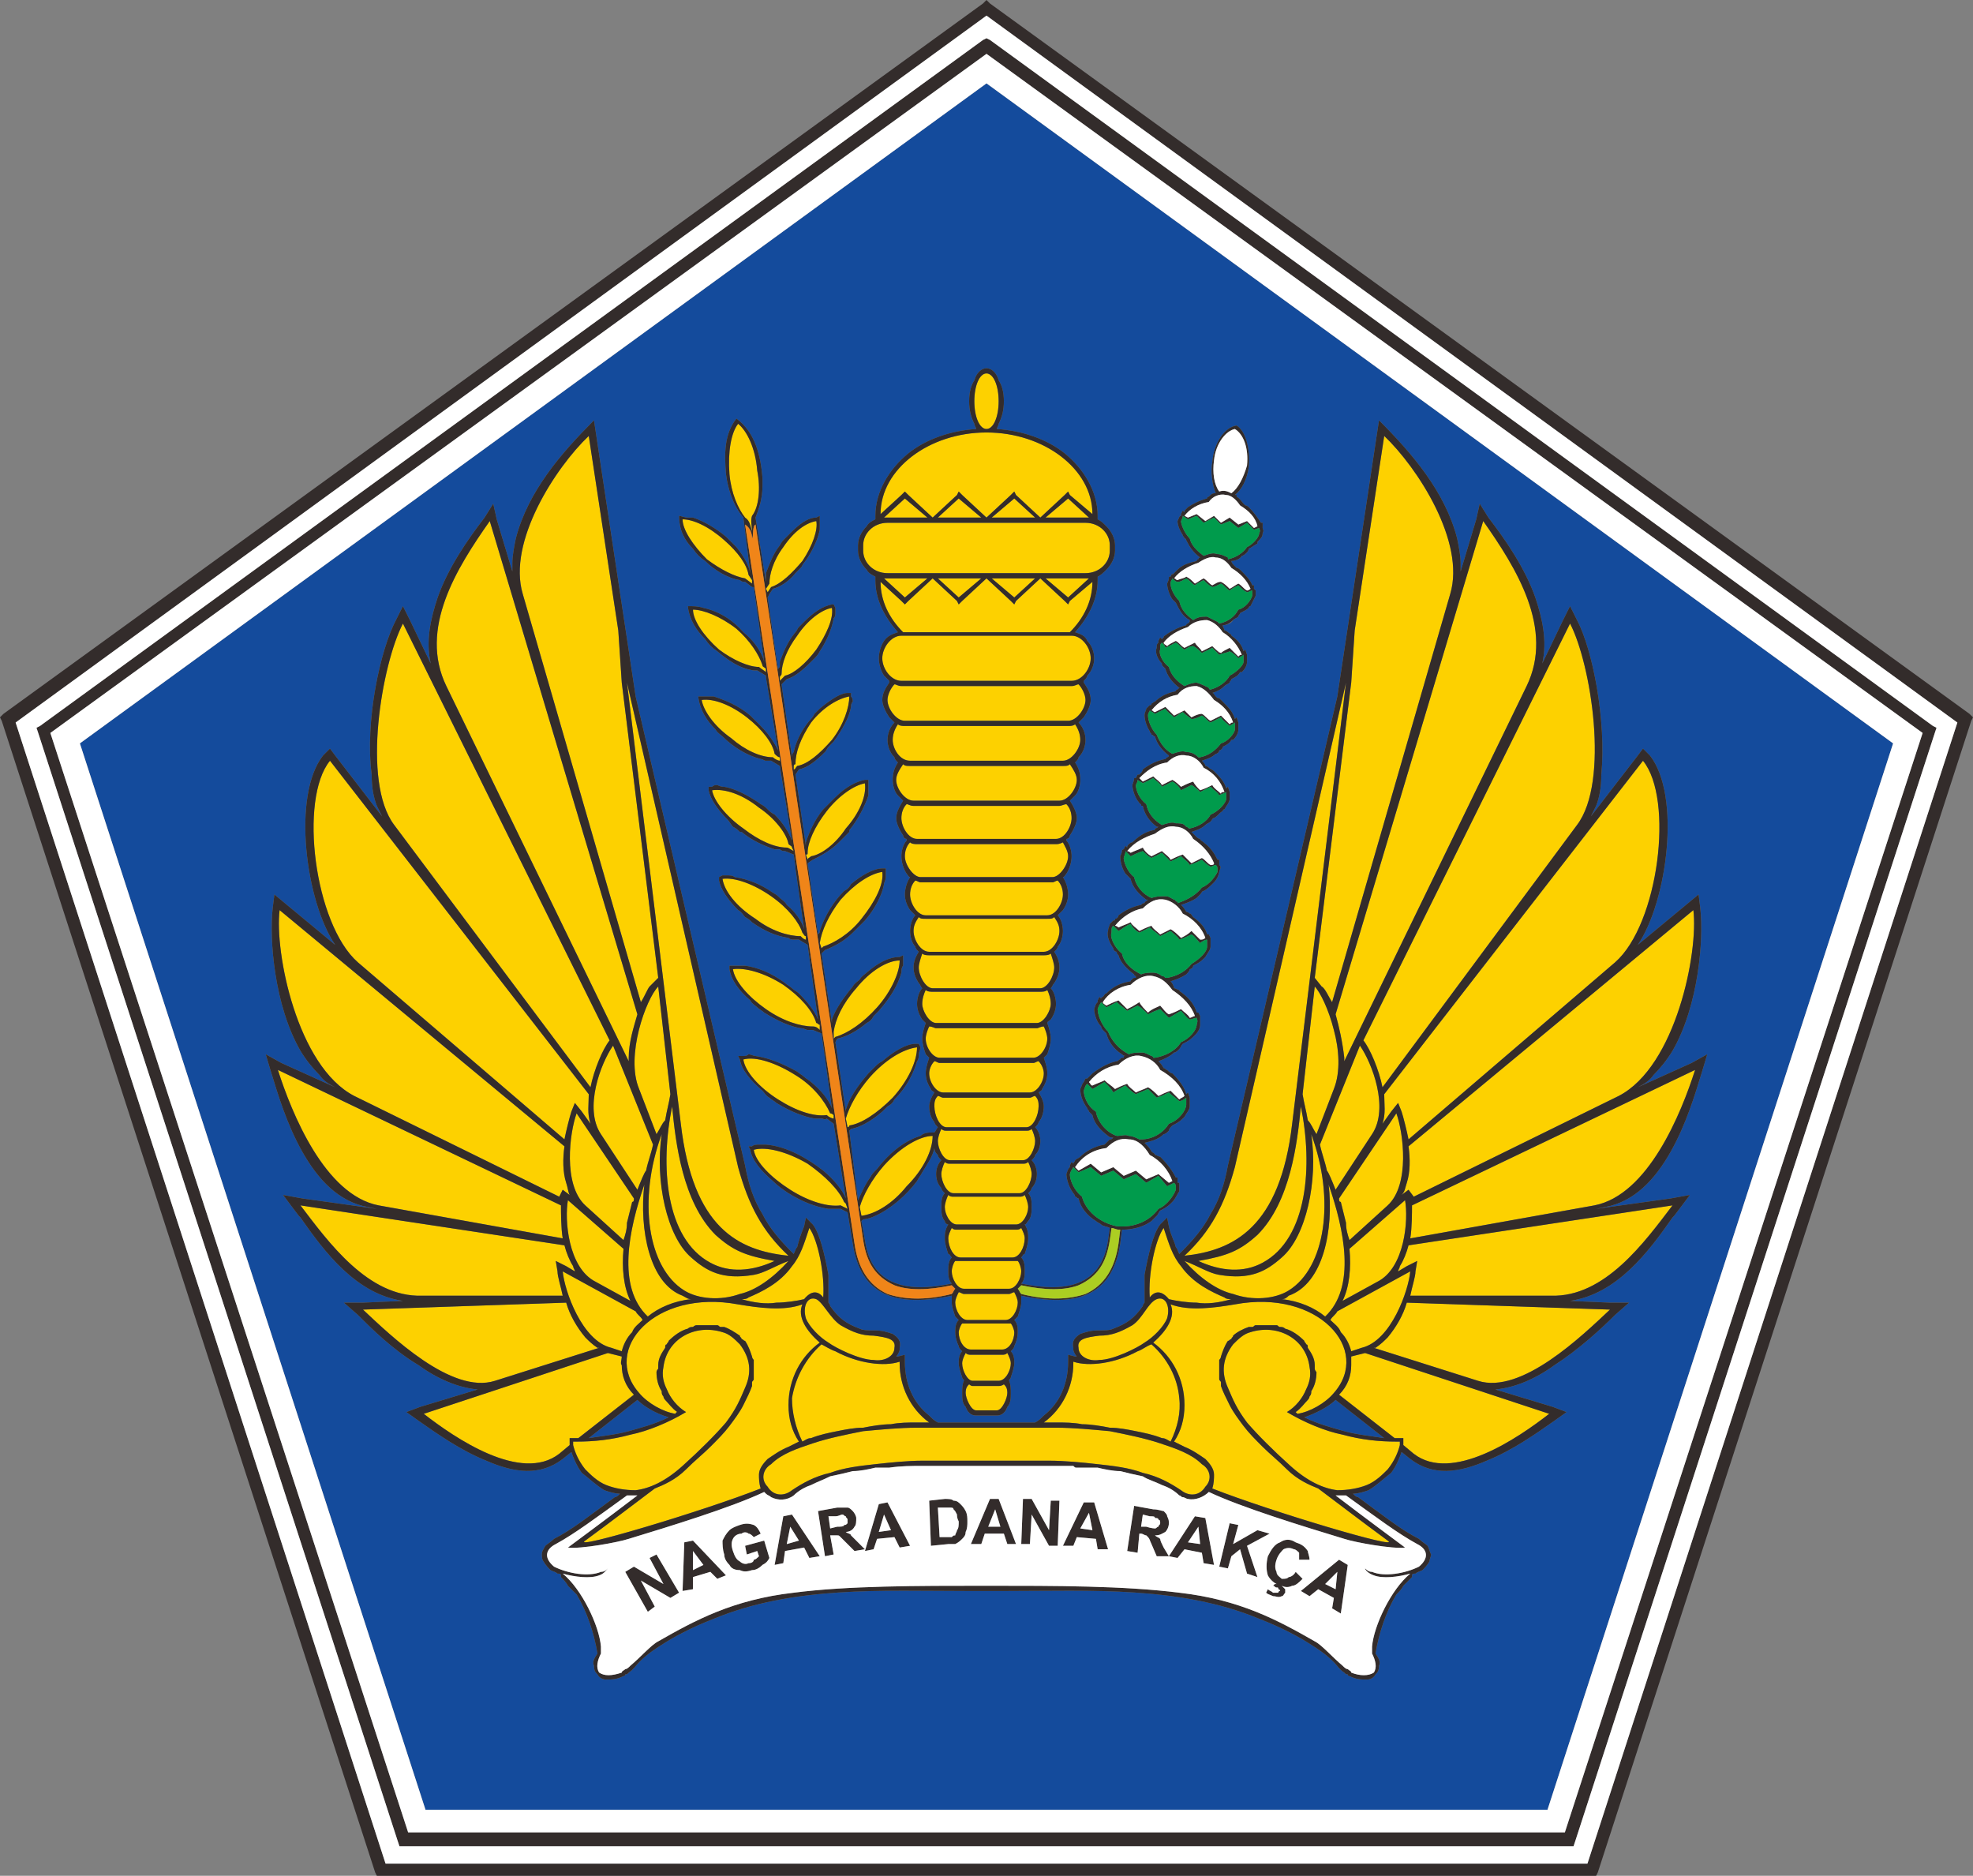 <?xml version="1.0" encoding="UTF-8"?>
<!DOCTYPE svg PUBLIC "-//W3C//DTD SVG 1.1//EN" "http://www.w3.org/Graphics/SVG/1.1/DTD/svg11.dtd">
<!-- Creator: CorelDRAW X7 -->
<svg xmlns="http://www.w3.org/2000/svg" xml:space="preserve" width="1136px" height="1080px" version="1.1" style="shape-rendering:geometricPrecision; text-rendering:geometricPrecision; image-rendering:optimizeQuality; fill-rule:evenodd; clip-rule:evenodd"
viewBox="0 0 1136 1080"
 xmlns:xlink="http://www.w3.org/1999/xlink">
 <rect x="0" y="0" width="1136" height="1080" fill="#808080" stroke="none"/>
 <defs>
  <style type="text/css">
   <![CDATA[
    .fil0 {fill:#144B9C}
    .fil4 {fill:#009B4C}
    .fil6 {fill:white}
    .fil2 {fill:#332C2B;fill-rule:nonzero}
    .fil1 {fill:#FDD100;fill-rule:nonzero}
    .fil3 {fill:#F08519;fill-rule:nonzero}
    .fil5 {fill:#ACCE22;fill-rule:nonzero}
   ]]>
  </style>
 </defs>
 <g id="Layer_x0020_1">
  <g id="_1632984852176">
   <path class="fil0" d="M568 48l522 380 -199 614 -646 0 -199 -614 522 -380zm-150 225c0,0 0,0 0,0l0 0c0,0 0,0 0,0zm277 14c0,0 0,-1 1,-1 0,0 1,-1 1,-1 1,-1 2,-1 3,-1 -2,-5 -3,-12 -2,-18 1,-11 7,-20 14,-21 5,3 8,13 7,24 -1,7 -4,13 -8,16 1,0 1,0 1,0 0,1 0,1 0,1 2,1 3,3 4,4 0,0 1,1 1,1 1,0 2,1 2,1 3,3 5,6 7,9l1 0 0 2c0,0 0,1 0,1l0 0c0,1 1,1 0,3l0 0c0,2 -1,3 -3,5 0,1 0,1 0,1l0 0c-2,1 -3,2 -5,3 0,1 -1,2 -1,2 -1,1 -2,2 -3,2 -1,2 -4,3 -6,3 0,1 1,2 2,3 0,0 1,1 1,1 1,0 2,1 2,1 3,3 6,6 7,9l1 0 0 2c1,1 1,1 1,1 0,1 0,1 0,3l0 0c-1,2 -2,4 -3,6 0,0 -1,0 -1,1l0 0c-1,1 -3,2 -5,3 0,1 -1,1 -1,2 -1,1 -2,1 -3,2 -1,2 -4,3 -6,3 0,1 1,2 1,3 1,0 2,1 2,1 1,1 2,1 2,2 3,2 6,5 7,9l1 -1 1 3c0,0 0,0 0,0 0,1 0,2 0,4l0 0c0,2 -1,4 -3,6 0,0 -1,0 -1,0 -1,2 -3,3 -5,4 0,1 -1,1 -1,2 -1,1 -2,1 -3,2 -2,2 -4,3 -7,4 1,0 1,1 2,2 1,1 1,1 2,1 1,1 1,1 2,2 3,3 6,6 7,10l1 -1 1 3c0,0 0,0 0,0 0,1 0,2 0,4l0 0c0,2 -1,4 -3,6l0 0c0,0 -1,0 -1,0 -1,2 -3,3 -5,4 0,1 -1,2 -2,2 0,1 -1,2 -2,2 -2,2 -5,3 -8,4 1,1 2,2 2,3 1,0 2,1 2,1 1,1 2,1 3,2 3,3 6,6 7,10l1 -1 1 3c0,0 0,0 0,0 0,1 0,2 0,4l0 0c0,2 -2,4 -3,6 -1,0 -1,1 -1,1 -2,1 -3,3 -5,4 -1,0 -1,1 -2,2 -1,1 -2,1 -3,2 -2,2 -5,3 -8,4 1,1 2,2 3,3 0,0 1,1 2,1 0,1 1,1 2,2 4,3 6,6 8,10l1 0 0 2c0,1 0,1 0,1 1,1 1,1 0,4l0 0c0,1 -1,4 -3,6 0,0 0,0 -1,1 -1,1 -3,3 -5,4 -1,0 -1,1 -2,2 -1,1 -1,1 -2,2 -3,2 -6,3 -9,4 1,1 2,2 3,4 0,0 1,0 2,1 1,0 1,1 2,2 4,3 7,6 8,10l1 0 1 2c0,1 0,1 0,1l0 0c0,1 0,2 0,4l0 0c0,2 -2,4 -3,6 -1,1 -1,1 -1,1 -2,2 -4,3 -6,4 0,1 -1,2 -2,2 0,1 -1,2 -2,3 -3,2 -6,3 -9,4 1,1 2,3 2,4 1,0 2,1 3,1 0,1 1,1 2,2 4,3 7,7 8,11l1 0 1 2c0,1 0,1 0,1 0,1 0,1 0,4l0 0c0,2 -1,4 -3,6 -1,1 -1,1 -1,1 -2,2 -4,3 -6,4 -1,1 -1,2 -2,3 -1,1 -2,2 -3,2 -2,2 -6,4 -9,5 1,1 2,2 3,4 1,0 1,1 2,1 1,1 2,2 3,2 4,4 7,8 8,12l1 -1 1 3c0,0 0,0 0,1 0,1 0,1 0,4l0 0c0,2 -2,4 -3,6 -1,1 -1,1 -1,1l0 0c-2,2 -4,3 -6,4 -1,1 -2,2 -2,3 -1,1 -2,2 -3,2 -3,3 -7,4 -11,5 2,2 3,3 4,5 1,1 2,1 2,2 1,0 2,1 3,1 4,4 7,8 9,12l1 0 0 3c0,0 0,0 1,0 0,1 0,2 0,4l0 1c-1,1 -2,4 -4,6 0,0 -1,1 -1,1l0 0c-2,2 -4,3 -6,4 -1,1 -1,2 -2,3 -1,1 -2,2 -3,3 -4,3 -10,5 -17,5l-1 8c-4,26 -20,38 -57,30 0,1 0,3 0,4l0 0 0 0c0,2 -1,5 -2,8 0,0 -1,1 -2,2 2,2 2,5 2,7l0 0 0 0c0,3 -1,6 -2,8 0,1 -1,2 -2,3 2,2 2,5 2,7l0 0 0 0c0,2 -1,5 -2,8 0,1 -1,1 -1,2 1,2 1,5 1,7l0 0 0 0c0,3 0,6 -2,8 -1,3 -3,5 -6,5l0 0 -12 0 0 0c-3,0 -5,-2 -6,-5 -2,-2 -2,-5 -2,-8l0 0 0 0c0,-2 0,-5 1,-7 0,-1 -1,-1 -1,-2 -1,-3 -2,-6 -2,-8l0 0 0 0c0,-2 0,-5 2,-7 -1,-1 -2,-2 -2,-3 -1,-2 -2,-5 -2,-8l0 0 0 0c0,-2 0,-5 2,-7 -1,-1 -2,-2 -2,-2 -1,-3 -2,-6 -2,-8l0 0 0 0c0,-1 0,-3 0,-4 -37,8 -53,-4 -57,-30l-3 -18 -4 -2c-1,0 -2,0 -3,0 -2,0 -3,0 -4,0l0 0c-7,-1 -15,-4 -23,-9 0,0 0,0 0,0 0,0 0,0 0,0 0,0 0,0 0,0l0 0 0 0c0,0 0,0 0,0 0,0 0,0 0,0l0 0 0 0 0 0 0 0 0 0 0 0c-3,-2 -6,-4 -9,-7 -7,-6 -12,-12 -13,-18l-1 -2c1,0 1,0 2,0 1,-1 3,-1 4,-1 1,0 3,0 4,0 12,1 24,8 33,15 6,5 11,11 13,16l-7 -43 -4 -3c-1,1 -2,0 -3,0 -1,0 -3,0 -4,0 -6,-1 -14,-4 -22,-9l0 0 0 0 0 0c-1,-1 -3,-2 -4,-3l0 0c-2,-1 -3,-3 -4,-4 -7,-6 -12,-12 -13,-18l-1 -2 2 0c2,0 3,0 4,-1 1,0 3,1 4,1 7,1 15,4 24,9l0 0 0 0 0 0c1,1 3,2 4,3 1,1 3,2 4,3l0 0c6,5 10,10 12,15l-6 -43 -5 -2c-1,0 -2,0 -3,0 -1,0 -2,-1 -4,-1 -6,-1 -13,-4 -21,-9l0 0 0 0 0 0c-1,-1 -3,-2 -4,-3l0 0c-1,-1 -3,-2 -4,-4 -7,-6 -11,-12 -12,-18l0 -2 2 0 0 0c1,0 2,0 3,0 1,0 3,0 4,0l0 0c7,1 15,4 23,10l0 0c0,0 0,0 0,0l0 0c1,1 3,2 4,3 1,1 3,2 4,3 5,5 9,10 11,15l-6 -43 -5 -3c-1,0 -2,0 -3,0 -1,0 -2,0 -3,-1 -7,-1 -14,-4 -21,-9l0 0 0 0 0 0c-1,-1 -2,-2 -4,-3 -1,-1 -2,-3 -4,-4 -6,-6 -10,-12 -11,-17l0 -2 2 -1c1,0 2,0 3,0 1,0 3,0 4,1 7,1 15,4 22,9l0 0 0 0 0 0c2,1 3,2 4,3 1,1 3,2 4,4 5,4 9,10 10,14l-5 -35 0 0 0 -1 -1 -7 0 0 -5 -2c0,0 0,0 0,0l0 0c-1,0 -2,0 -3,-1 -1,0 -2,0 -3,0 -6,-2 -13,-5 -19,-10l0 0 -1 0 0 0c-1,-1 -2,-2 -4,-3 -1,-1 -2,-3 -3,-4 -6,-6 -10,-12 -11,-17l0 -2 2 0c1,-1 2,-1 3,-1 2,1 3,1 4,1 6,1 14,5 21,10l0 0c0,0 0,0 0,0l0 0c0,0 0,0 0,0l0 0 0 0c0,0 0,0 0,0l0 0 0 0c0,0 0,0 0,0l0 0c0,0 0,0 0,0l0 0c0,0 0,0 0,0l0 0c2,1 3,2 4,3 1,1 2,2 4,3 5,5 8,10 10,15l-7 -43 0 0 -5 -3c-1,0 -2,0 -3,0 -1,0 -2,-1 -3,-1 -8,-2 -16,-7 -22,-13 -1,-1 -3,-2 -4,-4l0 0c-5,-5 -9,-11 -10,-19l2 0c1,0 2,0 4,0 1,0 2,0 3,0 6,2 14,5 21,11l0 0 0 0 0 0c1,1 2,2 3,3 1,1 2,2 3,3 5,5 8,10 10,14l-7 -42 0 -1 -5 -3c0,0 -1,0 -2,0l0 0c-8,-1 -15,-6 -21,-11l0 0 0 0 0 0c-3,-2 -5,-4 -7,-7 -5,-5 -9,-11 -10,-19 3,0 6,0 9,1 9,2 17,7 23,14 5,4 10,10 12,17l-6 -43 -1 0 -4 -3c-1,0 -2,0 -3,-1 -7,-1 -15,-6 -20,-11 -3,-2 -5,-4 -7,-7 -5,-5 -8,-11 -8,-19 1,0 3,1 5,1 1,0 2,0 3,0 6,2 13,6 19,11l0 0c1,1 2,2 3,3 1,1 2,2 3,3 4,5 7,10 8,15l-4 -32c-6,-7 -9,-17 -10,-25l0 0c0,0 0,0 0,0l0 0c-1,-12 -1,-23 6,-32 11,8 14,22 15,34 0,2 0,3 0,5 0,7 -2,13 -4,18l6 37c0,0 0,-1 0,-2 0,-1 0,-2 0,-3 2,-5 4,-11 8,-16l0 0 0 0c1,-2 2,-3 3,-4 1,-1 2,-2 3,-3 5,-5 10,-9 15,-9l2 -1 0 2c0,1 0,2 0,3 0,1 0,2 0,3 -2,10 -9,19 -9,19 -1,1 -1,2 -2,3 -1,1 -2,2 -3,3 -4,5 -9,8 -13,9l-2 3 -1 2 6 42c0,-1 0,-1 1,-2 0,-1 0,-2 0,-3 2,-5 4,-11 9,-17l0 0c0,0 0,0 0,0l0 0c1,-1 1,-2 2,-3 1,-1 2,-2 3,-3 6,-6 11,-9 16,-10l1 0 1 2 0 0 0 0c0,1 0,2 0,3 0,1 0,2 -1,3 -1,6 -4,13 -8,19l0 0c-1,2 -2,3 -3,4 -1,1 -2,2 -3,3 -4,4 -9,8 -13,9l-3 3 6 42c0,-1 0,-2 1,-3 1,-5 4,-12 9,-18l0 0 0 0c1,-1 2,-2 3,-4 1,-1 2,-2 3,-3 6,-5 12,-9 16,-9l2 0 0 2 0 0c1,1 1,2 1,3 -1,1 -1,2 -1,3l0 0c-1,6 -5,13 -10,20l0 0 0 0 0 0c-1,1 -2,2 -3,3l0 0c-1,1 -1,2 -2,3 -5,5 -10,9 -15,10l-2 3 0 0 6 41c0,-1 0,-2 0,-2 2,-6 5,-13 10,-19l0 0 0 0 0 0c1,-1 3,-3 4,-4 1,-1 2,-2 3,-3 6,-6 12,-9 17,-10l2 0 0 2 0 0 0 0c0,1 0,2 0,4 0,1 0,2 0,3 -2,6 -6,14 -11,20l0 0 0 1 0 0c-1,1 -2,2 -3,3 -1,1 -2,2 -3,3 -5,5 -11,8 -15,10l-3 2 6 41c1,-1 1,-1 1,-2 3,-9 8,-17 14,-23 2,-1 3,-2 4,-4 6,-5 13,-9 18,-9l2 0 0 2c0,1 0,2 0,3 0,2 -1,3 -1,4 -1,6 -5,14 -11,21l0 0 0 0 0 0c-1,1 -3,3 -4,4 -1,1 -2,2 -3,3 -5,5 -11,8 -16,10l-2 2 6 40c0,-1 0,-1 0,-2 2,-6 7,-13 12,-19l0 0 0 0c1,-2 3,-3 4,-4 1,-2 3,-3 4,-4 7,-6 13,-9 19,-9l2 -1 0 3c0,1 0,2 0,3 -1,1 -1,3 -1,4l0 0c-2,7 -6,14 -13,22l0 0 0 0 0 0c-1,1 -2,2 -3,3 -1,2 -2,3 -4,4 -6,5 -12,8 -17,9l-1 2 6 40c0,-1 0,-1 0,-1 2,-7 7,-14 13,-21 0,0 0,0 0,0l0 0c1,-1 2,-2 4,-4 1,-1 2,-2 4,-3 7,-6 14,-10 19,-10l2 0 1 2c0,0 0,0 0,0 0,1 -1,3 -1,4 0,1 0,3 -1,4 -2,7 -6,15 -13,22l0 0c0,0 1,-1 0,0 -1,2 -2,3 -4,4 -1,1 -2,2 -3,3 -7,6 -13,9 -18,10l-1 1 5 40c2,-4 4,-9 7,-13 1,-2 2,-3 4,-5 6,-8 15,-16 25,-19 2,-2 5,-2 8,-2 1,-1 1,-2 2,-3 -1,-1 -2,-2 -2,-3l0 0c-2,-2 -3,-6 -3,-9l0 0 0 0c0,-2 1,-5 3,-8 -1,-1 -2,-1 -2,-2 -2,-3 -3,-6 -3,-9l0 0 0 0c0,-3 1,-6 2,-9 0,0 -1,-1 -2,-2 -1,-3 -2,-6 -2,-9l0 0 0 0c0,-3 1,-6 2,-9 -1,-1 -1,-1 -2,-2 -2,-3 -3,-6 -3,-9l0 0 0 0c0,-3 1,-7 3,-9 -1,-1 -1,-2 -2,-3 -2,-3 -3,-6 -3,-9l0 0 0 0c0,-3 1,-6 3,-9 -1,-1 -2,-2 -2,-3 -2,-2 -3,-6 -3,-9l0 0 0 0c0,-3 1,-7 3,-9 -1,-1 -2,-2 -3,-3 -2,-3 -3,-6 -3,-9l0 0 0 0c0,-3 1,-7 3,-10 0,0 0,0 0,0 -1,0 -1,-1 -2,-2 -2,-3 -3,-7 -3,-10l0 0 0 0c0,-3 1,-7 3,-9 0,0 0,-1 0,-1 -1,0 -2,-1 -2,-2 -2,-3 -4,-7 -4,-10l0 0 0 0c0,-3 2,-7 4,-10 0,0 0,0 0,0 -1,-1 -2,-2 -3,-3 -2,-2 -3,-6 -3,-9l0 0 0 0c0,-4 1,-7 3,-10 0,0 0,0 0,0 -1,-1 -2,-2 -2,-3 -3,-3 -4,-7 -4,-10l0 0 0 0c0,-3 1,-7 4,-10 0,0 0,0 0,0 -1,-1 -2,-2 -3,-3 -2,-3 -4,-7 -4,-10l0 0 0 0c0,-4 2,-7 4,-10 0,-1 0,-1 0,-1 -1,-1 -2,-2 -3,-3 -2,-3 -3,-7 -3,-10l0 0 0 0c0,-3 1,-7 3,-10 2,-3 5,-4 8,-5 -8,-9 -13,-19 -13,-30l0 0c0,-1 0,-1 0,-2 0,0 0,0 0,0l0 0c0,0 0,0 0,0 -2,-1 -4,-2 -5,-4 -3,-3 -5,-7 -5,-11l0 0 0 -3 0 0c0,-4 2,-8 5,-11 1,-2 3,-3 5,-4 0,0 0,0 0,0l0 0c0,0 0,0 0,0 0,-1 0,-1 0,-2l0 0c0,-14 8,-27 19,-36 10,-8 24,-13 39,-14 0,-1 -1,-2 -1,-3 -2,-4 -3,-8 -3,-13l0 0 0 0c0,-5 1,-9 3,-12 1,-4 4,-7 7,-7l0 0 0 0c3,0 6,3 7,7 2,3 3,7 3,12l0 0 0 0c0,5 -1,9 -3,13 0,1 -1,2 -1,3 15,1 29,6 39,14 11,9 19,22 19,36l0 0c0,1 0,1 0,2 0,0 0,0 0,0l0 0c0,0 0,0 0,0 2,1 3,2 5,4 3,3 5,7 5,11l0 0 0 3 0 0c0,4 -2,8 -5,11 -2,2 -3,3 -5,4 0,0 0,0 0,0l0 0c0,0 0,0 0,0 0,1 0,1 0,2l0 0c0,11 -5,21 -13,30 3,1 6,2 7,5 3,3 4,7 4,10l0 0 0 0c0,3 -1,7 -4,10 0,1 -1,2 -2,3 0,0 0,0 0,1 2,3 4,6 4,10l0 0 0 0c0,3 -2,7 -4,10 -1,1 -2,2 -3,3 0,0 0,0 0,0 3,3 4,7 4,10l0 0 0 0c0,3 -1,7 -4,10 0,1 -1,2 -2,3 0,0 0,0 0,0 2,3 3,6 3,10l0 0 0 0c0,3 -1,7 -3,9 -1,1 -2,2 -3,3 0,0 0,0 0,0 2,3 4,7 4,10l0 0 0 0c0,3 -2,7 -4,10 0,1 -1,2 -2,2 0,0 0,1 0,1 2,2 3,6 3,9l0 0 0 0c0,3 -1,7 -3,10 -1,1 -1,2 -2,2 0,0 0,0 0,0 2,3 3,7 3,10l0 0 0 0c0,3 -1,6 -3,9 -1,1 -2,2 -3,3 2,2 3,6 3,9l0 0 0 0c0,3 -1,7 -3,9 0,1 -1,2 -2,3 2,3 3,6 3,9l0 0 0 0c0,3 -1,6 -3,9 -1,1 -1,2 -2,3 2,2 3,6 3,9l0 0 0 0c0,3 -1,6 -3,9 -1,1 -2,1 -2,2 1,3 2,6 2,9l0 0 0 0c0,3 -1,6 -2,9 -1,1 -2,2 -2,2 1,3 2,6 2,9l0 0 0 0c0,3 -1,6 -3,9 0,1 -1,1 -2,2 2,3 3,6 3,8l0 0 0 0c0,3 -1,7 -3,9l0 0c0,1 -1,2 -2,3 2,2 3,5 3,8l0 0 0 0c0,3 -1,6 -3,8 0,1 -1,2 -2,3 2,2 3,5 3,8l0 0 0 0c0,3 -1,6 -3,8 0,1 -1,2 -2,3 2,2 2,5 2,8l0 0 0 0c0,2 0,6 -2,8 -1,1 -1,2 -2,2 2,3 2,6 2,8l0 0 0 0c0,3 -1,6 -2,9 -1,0 -1,1 -2,2 2,2 2,5 2,8l0 0 0 0c0,2 0,5 -2,7 33,7 47,-4 50,-25l1 -7c-2,-1 -4,-1 -5,-2 -1,-1 -2,-1 -3,-2 -5,-3 -9,-8 -10,-13 -1,0 -1,-1 -2,-1 0,-1 -1,-2 -1,-2 -3,-4 -4,-9 -4,-11 1,-3 1,-3 2,-4 0,0 0,-1 0,-1l1 -2 1 1c0,-1 1,-1 1,-2 1,-1 2,-1 3,-2 3,-3 8,-6 14,-7 0,0 1,-1 1,-1 1,-1 1,-1 2,-2 1,0 1,0 2,-1 -1,0 -2,0 -3,-1l0 0c-4,-3 -8,-7 -9,-12 -1,-1 -1,-1 -2,-2 0,-1 -1,-1 -1,-2 -3,-4 -4,-8 -4,-11 1,-2 1,-3 2,-4l0 0c0,0 0,0 0,0l1 -2 1 0c0,0 1,-1 1,-1 1,-1 2,-2 2,-2 4,-3 9,-6 14,-7 1,0 1,-1 2,-1 0,-1 1,-1 2,-1 0,-1 0,-1 1,-1 -1,0 -2,-1 -2,-1l0 0c-5,-3 -8,-8 -9,-12 -1,-1 -1,-1 -2,-2 0,0 -1,-1 -1,-2 -3,-3 -4,-8 -4,-10 1,-3 1,-3 2,-4l0 0c0,0 0,0 0,-1l1 -2 1 1c0,-1 1,-1 1,-1 1,-1 1,-2 2,-2 4,-4 8,-6 14,-7 0,0 0,-1 1,-1 0,-1 1,-1 2,-1 0,-1 0,-1 0,-1 0,0 -1,0 -1,-1 -4,-3 -8,-7 -9,-11 -1,-1 -1,-1 -1,-2l0 0c-1,0 -2,-1 -2,-2 -2,-3 -4,-7 -3,-10 0,-2 1,-3 1,-4l0 0c0,0 0,0 0,0l2 -2 0 0c1,0 1,0 1,-1l0 0c1,0 2,-1 2,-2 4,-3 8,-5 13,-6 1,-1 1,-1 2,-1 0,-1 1,-1 2,-2 0,0 0,0 0,0 0,0 -1,0 -1,0l0 0c-4,-3 -8,-7 -9,-12 0,0 -1,-1 -1,-1l0 0c-1,-1 -1,-1 -2,-2 -2,-3 -3,-7 -3,-10 1,-2 1,-3 1,-3 0,-1 1,-1 1,-1l1 -2 1 1c0,-1 0,-1 1,-2 0,0 1,-1 2,-1 3,-3 7,-6 12,-7 1,0 1,0 1,-1l0 0c1,0 2,-1 2,-1 0,0 0,0 0,0 0,0 0,0 -1,0l0 0c-4,-3 -7,-7 -8,-12 -1,0 -1,0 -1,-1 -1,0 -1,-1 -2,-2 -2,-3 -3,-7 -3,-9 1,-3 1,-3 1,-4l0 0c0,0 1,0 1,0l1 -2 1 0c0,0 0,0 1,-1l0 0c0,0 1,-1 1,-2 4,-3 8,-5 13,-6 0,0 0,0 1,-1 0,0 1,0 1,-1 0,0 0,0 0,0l0 0c-4,-3 -7,-7 -8,-11 -1,0 -1,-1 -2,-1 0,-1 -1,-1 -1,-2 -2,-3 -3,-7 -3,-9 0,-2 1,-3 1,-4 0,0 0,0 0,0l2 -2 0 0c1,0 1,0 1,-1 1,0 1,-1 2,-1 3,-3 7,-5 12,-6 0,-1 1,-1 1,-1 1,-1 1,-1 2,-1 -1,0 -1,0 -1,0l0 0c-4,-3 -7,-7 -8,-11 0,0 -1,-1 -1,-1 -1,-1 -1,-1 -1,-2 -3,-3 -4,-7 -3,-9 0,-2 0,-2 1,-3 0,0 0,0 0,-1l1 -2 1 1c0,0 1,-1 1,-1 0,-1 1,-1 2,-2 3,-2 7,-4 11,-5 0,-1 1,-1 1,-1 1,-1 1,-1 1,-1 0,0 0,0 0,-1 -4,-2 -6,-6 -8,-10 0,0 0,0 -1,-1 0,0 -1,-1 -1,-1 -2,-3 -3,-7 -3,-9 1,-2 1,-3 1,-3 0,-1 0,-1 1,-1l1 -2 0 1c1,-1 1,-1 1,-1 1,-1 1,-1 2,-2 3,-3 7,-4 11,-5 0,-1 1,-1 1,-1 0,-1 1,-1 1,-1 0,0 0,0 0,0 -4,-3 -6,-6 -8,-10 0,0 0,-1 -1,-1l0 0c0,-1 -1,-1 -1,-2 -2,-3 -3,-6 -3,-8 1,-2 1,-3 2,-3l0 0c0,-1 0,-1 0,-1l1 -2 1 1c0,-1 0,-1 0,-1 1,-1 1,-1 2,-2 3,-2 7,-4 11,-5zm-147 452c-2,-2 -2,-5 -2,-7l0 0 0 0c0,-3 0,-6 2,-8 -1,-1 -1,-2 -2,-2 -1,-3 -2,-6 -2,-9l0 0 0 0c0,-2 0,-5 2,-8 -1,0 -2,-1 -2,-2 -2,-2 -2,-6 -2,-8l0 0 0 0c0,-3 0,-6 2,-8 -1,-1 -2,-2 -2,-3 -2,-2 -3,-5 -3,-8l0 0 0 0c0,-3 1,-6 3,-8 -1,-1 -2,-2 -2,-3 -1,-1 -2,-2 -2,-4 -1,5 -4,9 -7,14 -1,2 -2,3 -3,5 -6,8 -15,16 -24,20 -2,1 -5,2 -7,2l-1 1 2 11c3,21 17,32 50,25zm-130 -466c0,0 0,0 0,0l0 0zm0 0l0 0c0,0 0,0 0,0l0 0c0,0 0,0 0,0l0 0zm20 190c0,0 0,0 0,0l0 0zm0 0l0 0c0,0 0,0 0,0l0 0zm381 441c-2,1 -3,1 -4,2 -1,0 -2,0 -2,1l0 1 0 0 0 0c-1,1 -3,3 -5,5 -1,2 -2,3 -4,5 -6,10 -10,22 -12,34 2,3 3,5 2,7 0,3 -1,4 -2,5 -1,2 -3,3 -5,3 -3,0 -6,0 -10,-2l0 0c0,0 -1,0 -1,-1l0 0c-1,0 -1,0 -2,-1l0 0c-3,-2 -4,-4 -6,-6 -2,-2 -5,-5 -13,-10 -6,-4 -17,-10 -30,-15 -46,-19 -97,-16 -146,-16 -3,0 -6,0 -8,0l0 0 -3 0c0,0 0,0 0,0l-3 0 0 0c-2,0 -5,0 -8,0 -49,0 -100,-3 -146,16 -13,5 -24,11 -30,15 -8,5 -11,8 -13,10 -2,2 -3,4 -6,6l0 0c-1,1 -1,1 -2,1l0 0c0,1 -1,1 -1,1l0 0c-4,2 -7,2 -10,2 -2,0 -4,-1 -5,-3 -1,-1 -2,-2 -2,-5 -1,-2 0,-4 2,-7 -2,-12 -6,-24 -12,-34 -2,-2 -3,-3 -5,-5 -1,-2 -3,-4 -4,-5l0 0 0 0 0 -1c0,-1 -1,-1 -2,-1 -1,-1 -2,-1 -4,-2 -1,-1 -3,-3 -4,-5l0 0c-1,-1 -1,-3 -1,-4 0,-2 1,-3 2,-5 1,-1 3,-2 5,-4 10,-5 20,-13 35,-24 1,0 2,-1 3,-2 0,0 0,0 0,0 -3,0 -6,-1 -9,-2 -5,-3 -9,-7 -13,-10 -3,-4 -5,-9 -6,-12l-5 4c-13,10 -28,8 -44,1 -15,-6 -29,-16 -39,-23l-7 -5 8 -3 33 -10c-11,-1 -23,-6 -34,-14 -15,-9 -27,-21 -35,-29l-8 -7 11 0 23 -1c-27,-4 -45,-28 -59,-48 -1,-1 -1,-1 -4,-5l-6 -8 11 2 43 6 -5 -1c-17,-3 -29,-16 -38,-32 -9,-16 -14,-33 -18,-46l-3 -10 9 5 31 14c-4,-2 -7,-4 -9,-7 -4,-4 -8,-9 -11,-14 -15,-26 -18,-64 -16,-82l1 -8 35 29c-17,-25 -25,-86 -7,-109l4 -4 3 4 27 35c-1,-2 -2,-4 -3,-6 -2,-5 -3,-11 -3,-18 -4,-31 5,-72 14,-89l4 -8 4 8 12 25c-3,-13 0,-26 4,-38 6,-17 17,-33 27,-46l5 -8 2 9 9 30c0,-2 0,-3 0,-5 0,-4 1,-9 2,-14 7,-27 26,-49 45,-68l24 159 63 270c2,11 5,20 10,28 4,8 10,15 17,22l1 1c1,-2 1,-3 2,-4 1,-4 2,-7 4,-12l1 -5 4 4c4,5 7,18 9,29 0,3 0,5 0,7 0,2 0,4 0,6l0 0 0 0 0 3c0,0 1,1 1,2 5,7 9,10 17,13 2,1 5,1 9,1 4,0 7,1 10,2 3,2 5,4 4,8l0 0c0,1 0,0 0,1l0 0c0,1 -1,3 -2,4 1,0 1,0 1,0l0 0 4 -1 0 4c0,13 5,24 14,31 2,2 3,3 5,4l56 0c2,-1 3,-2 5,-4 9,-7 14,-18 14,-31l0 -4 4 1 0 0c0,0 0,0 1,0 -1,-1 -2,-3 -2,-4l0 0c0,-1 0,0 0,-1l0 0c-1,-4 1,-6 4,-8 3,-1 6,-2 10,-2 4,0 7,0 9,-1 8,-3 12,-6 17,-13 0,-1 1,-2 1,-2l0 -3 0 0 0 0c0,-2 0,-4 0,-6 0,-2 0,-4 0,-7 2,-11 5,-24 9,-29l4 -4 1 5c1,5 3,8 4,12 1,1 1,2 2,4l1 -1c7,-7 13,-14 17,-22 5,-8 8,-17 10,-28l63 -270 24 -159c19,19 38,41 45,68 1,5 2,10 2,14 0,2 0,3 0,5l9 -30 2 -9 5 8c10,13 21,29 27,46 4,12 7,25 4,38l12 -25 4 -8 4 8c9,17 17,58 14,89 0,7 -1,13 -3,18 -1,2 -2,4 -3,6l27 -35 3 -4 4 4c18,23 10,84 -7,109l35 -29 1 8c2,18 -1,56 -16,82 -3,5 -7,10 -11,14 -2,3 -5,5 -9,7l31 -14 9 -5 -3 10c-4,13 -9,30 -18,46 -9,16 -21,29 -38,32l-5 1 43 -6 11 -2 -6 8c-3,4 -3,4 -4,5 -14,20 -32,44 -59,48l23 1 11 0 -8 7c-8,8 -21,20 -35,29 -11,8 -23,13 -34,14l33 10 8 3 -7 5c-10,7 -24,17 -39,23 -16,7 -31,9 -44,-1l-5 -4c-1,3 -3,8 -6,12 -4,3 -8,7 -13,10 -3,1 -6,2 -9,2 0,0 0,0 0,0 1,1 2,2 3,2 15,11 25,19 35,24 2,2 4,3 5,4 1,2 1,3 2,5 0,1 -1,3 -1,4l0 0c-1,2 -3,4 -4,5zm-452 -98l-28 22c6,-1 16,-2 23,-4 7,-2 15,-4 23,-8 -7,-2 -14,-6 -18,-10zm402 0c-4,4 -12,8 -18,10 8,4 16,6 23,8 7,2 17,3 23,4l-28 -22z"/>
   <path class="fil1" d="M339 251l17 112 2 30 21 170 -5 5c-1,1 -3,6 -5,9l-68 -235c-9,-30 19,-73 38,-91zm198 403c0,8 -5,19 -15,29 -8,10 -18,16 -26,17l0 0 -1 -5c2,-7 7,-16 14,-24 10,-11 21,-17 28,-17zm-144 -355c6,0 15,4 24,12 8,7 13,14 14,20l2 3 0 2 -4 -3c-6,-1 -14,-5 -22,-11 -8,-8 -14,-17 -14,-23zm77 1c1,5 -2,14 -8,23 -6,7 -12,13 -18,15l-2 3 -1 -2 2 -3c0,-5 2,-13 8,-21 6,-9 13,-14 19,-15zm9 50c1,6 -3,15 -9,24 -6,8 -13,14 -18,15 -1,1 -2,2 -3,3l0 -2c0,-1 1,-1 1,-2 0,-6 3,-14 9,-22 6,-9 14,-15 20,-16zm-80 1c6,0 16,4 25,11 8,7 13,15 15,21 0,1 1,1 2,2l0 2c-1,-1 -3,-2 -4,-3 -6,0 -15,-4 -23,-10 -9,-8 -15,-17 -15,-23zm5 52c7,-1 17,3 26,10 9,7 15,15 16,21 1,1 2,2 3,2l0 2c-1,0 -3,-1 -4,-2 -7,0 -16,-4 -24,-11 -10,-7 -16,-16 -17,-22zm85 -2c0,6 -3,16 -10,25 -7,8 -14,14 -20,15 -1,1 -1,2 -2,2l0 -2c0,0 0,-1 1,-1 0,-7 3,-15 9,-24 7,-9 16,-14 22,-15zm9 50c1,7 -3,17 -11,26 -6,9 -14,15 -20,16 -1,1 -2,1 -2,2l-1 -3c1,0 1,0 1,-1 0,-6 4,-15 11,-24 7,-9 16,-15 22,-16zm-88 4c7,-1 17,2 27,10 9,6 16,15 17,21 1,1 2,1 2,2l1 2c-2,-1 -3,-2 -4,-2 -7,0 -16,-4 -25,-11 -10,-7 -17,-16 -18,-22zm6 51c7,-1 18,3 28,10 10,7 16,15 18,21 1,1 1,2 2,2l0 2c-1,0 -2,-1 -3,-2 -7,0 -17,-3 -26,-10 -11,-7 -18,-16 -19,-23zm92 -4c1,7 -4,17 -12,27 -7,9 -16,14 -22,16 0,0 -1,1 -1,1l-1 -3c0,0 0,0 0,0 1,-7 5,-16 12,-25 8,-9 17,-15 24,-16zm10 51c0,7 -5,18 -13,27 -8,9 -17,15 -24,17 0,0 0,0 -1,1l0 -4c1,-7 5,-16 13,-25 8,-10 18,-16 25,-16zm-96 5c7,-1 18,2 29,9 10,7 17,15 19,22 1,0 1,1 2,1l0 3c-1,-1 -2,-2 -4,-2 -7,0 -17,-3 -27,-10 -10,-7 -18,-16 -19,-23zm6 52c7,-2 19,2 30,9 10,6 17,15 20,22 0,0 1,0 2,1l0 2c-1,0 -3,-1 -4,-2 -7,1 -17,-2 -28,-9 -11,-7 -19,-16 -20,-23zm100 -7c0,8 -5,19 -14,29 -9,9 -18,15 -25,16 0,1 -1,1 -1,1l-1 -5c2,-7 7,-16 14,-24 9,-10 19,-16 27,-17zm-94 59c7,-2 19,1 31,8 10,7 18,15 21,22l1 1 1 3 -4 -2c-7,1 -18,-2 -29,-9 -11,-7 -20,-16 -21,-23zm-9 -418c5,4 10,14 11,27 2,10 1,21 -3,26 -1,3 0,6 0,9 -1,-3 -1,-6 -4,-8 -4,-5 -8,-14 -9,-25 -1,-13 1,-24 5,-29zm129 518c1,0 2,0 3,0l0 0 22 0 0 0c1,0 2,0 3,0 1,1 2,4 2,5 0,5 -3,10 -7,10l-18 0c-4,0 -7,-5 -7,-10 0,-1 1,-4 2,-5zm-2 -475l13 11 -25 0 12 -11zm16 -38c33,0 61,21 61,47l-13 -11 -1 -2 -2 2 -14 13 -14 -13 -1 -2 -2 2 -14 13 -14 -13 -2 -2 -1 2 -14 13 -14 -13 -2 -2 -2 2 -12 11c0,-26 28,-47 61,-47zm0 -34c4,0 7,7 7,16 0,9 -3,16 -7,16 -4,0 -7,-7 -7,-16 0,-9 3,-16 7,-16zm48 149l-96 0c-8,-8 -13,-18 -13,-29l12 11 2 2 2 -2 14 -13 14 13 1 2 2 -2 14 -13 14 13 2 2 1 -2 14 -13 14 13 2 2 1 -2 13 -11c0,11 -5,21 -13,29zm9 -63c8,0 14,6 14,13l0 3c0,7 -6,13 -14,13l-114 0c-8,0 -14,-6 -14,-13l0 -3c0,-7 6,-13 14,-13l114 0zm-73 43l-12 -11 25 0 -13 11zm32 0l-13 -11 25 0 -12 11zm31 0l-13 -11 23 0 0 0c1,0 2,0 2,0l-12 11zm-94 0l-12 -11c0,0 1,0 2,0l0 0 23 0 -13 11zm63 -57l12 11 -25 0 13 -11zm31 0l12 11c0,0 -1,0 -2,0l0 0 -23 0 13 -11zm-94 0l13 11 -23 0 0 0c-1,0 -2,0 -2,0l12 -11zm96 79c6,0 11,7 11,13 0,6 -5,13 -11,13l-98 0c-6,0 -11,-7 -11,-13 0,-6 5,-13 11,-13l98 0zm-102 28c1,0 2,1 4,1l0 0 98 0 0 0c2,0 3,-1 4,-1 2,2 4,6 4,9 0,5 -5,12 -10,12 -31,0 -63,0 -94,0 -5,0 -10,-7 -10,-12 0,-3 2,-7 4,-9zm2 23c1,1 3,1 4,1l0 0 94 0 0 0c1,0 3,0 4,-1 2,3 3,6 3,9 0,5 -5,12 -10,12 -29,0 -59,0 -88,0 -6,0 -10,-7 -10,-12 0,-3 1,-6 3,-9zm3 23c1,1 2,1 4,1l0 0 88 0 0 0c2,0 3,0 4,-1 2,3 4,6 4,9 0,5 -5,12 -10,12 -28,0 -56,0 -84,0 -5,0 -10,-7 -10,-12 0,-3 2,-6 4,-9zm32 304c1,0 2,1 3,1l0 0 26 0 0 0c1,0 2,-1 3,-1 1,2 2,4 2,6 0,4 -3,10 -7,10l-22 0c-4,0 -7,-6 -7,-10 0,-2 1,-4 2,-6zm-2 -18c1,0 2,0 3,0l0 0 30 0 0 0c1,0 2,0 3,0 1,1 2,4 2,6 0,4 -3,10 -7,10l-26 0c-4,0 -7,-6 -7,-10 0,-2 1,-5 2,-6zm-2 -19c1,1 2,1 3,1l0 0 34 0 0 0c1,0 2,0 3,-1 1,2 2,4 2,6 0,5 -3,11 -7,11l-30 0c-4,0 -7,-6 -7,-11 0,-2 1,-4 2,-6zm-2 -19c1,1 2,1 3,1l0 0 38 0 0 0c1,0 2,0 3,-1 1,2 2,5 2,7 0,4 -3,10 -7,10l-34 0c-4,0 -7,-6 -7,-10 0,-2 1,-5 2,-7zm-2 -19c1,1 2,1 3,1l0 0 42 0 0 0c1,0 2,0 3,-1 1,2 2,5 2,7 0,4 -3,11 -7,11l-38 0c-4,0 -7,-7 -7,-11 0,-2 1,-5 2,-7zm-2 -19c1,1 2,1 3,1l0 0 46 0 0 0c1,0 2,0 3,-1 1,2 2,5 2,7 0,4 -3,11 -7,11l-42 0c-4,0 -7,-7 -7,-11 0,-2 1,-5 2,-7zm-2 -19c1,0 2,1 3,1l0 0 50 0 0 0c1,0 2,-1 3,-1 2,2 2,4 2,6 0,5 -3,12 -7,12l-46 0c-4,0 -7,-7 -7,-12 0,-2 0,-4 2,-6zm-2 -20c1,0 2,1 3,1l0 0 54 0 0 0c1,0 2,-1 3,-1 2,2 3,5 3,7 0,5 -4,11 -8,11l-50 0c-4,0 -8,-6 -8,-11 0,-2 1,-5 3,-7zm-3 -20c2,0 3,1 4,1l0 0 58 0 0 0c1,0 2,-1 4,-1 1,2 2,5 2,7 0,5 -4,11 -8,11l-54 0c-4,0 -8,-6 -8,-11 0,-2 1,-5 2,-7zm-2 -21c1,1 3,1 4,1l0 0 62 0 0 0c1,0 3,0 4,-1 1,2 2,5 2,8 0,4 -4,11 -8,11l-58 0c-4,0 -8,-7 -8,-11 0,-3 1,-6 2,-8zm-2 -21c1,1 3,1 4,1l0 0 66 0 0 0c1,0 3,0 4,-1 1,3 2,6 2,8 0,5 -4,12 -8,12l-62 0c-4,0 -8,-7 -8,-12 0,-2 1,-5 2,-8zm-2 -21c1,1 2,1 4,1l0 0 70 0 0 0c2,0 3,0 4,-1 2,3 3,5 3,8 0,5 -4,12 -9,12l-66 0c-5,0 -9,-7 -9,-12 0,-3 1,-5 3,-8zm-2 -21c1,0 2,1 3,1l0 0 76 0 0 0c1,0 2,-1 3,-1 2,2 3,5 3,8 0,5 -4,12 -9,12l-70 0c-5,0 -9,-7 -9,-12 0,-3 1,-6 3,-8zm-3 -22c1,1 3,1 4,1l0 0 80 0 0 0c1,0 2,0 4,-1 1,2 3,5 3,8 0,5 -5,12 -9,12l-76 0c-4,0 -9,-7 -9,-12 0,-3 1,-6 3,-8zm-2 -22c1,0 2,1 4,1l0 0 84 0 0 0c1,0 3,-1 4,-1 2,2 3,5 3,8 0,5 -4,12 -9,12l-80 0c-5,0 -9,-7 -9,-12 0,-3 1,-6 3,-8zm34 316c1,1 2,1 3,1l0 0 18 0 0 0c1,0 2,0 3,-1 1,2 2,4 2,6 0,4 -3,10 -7,10l-15 0c-3,0 -6,-6 -6,-10 0,-2 1,-4 2,-6zm2 18c0,0 1,1 2,1l0 0 15 0 0 0c2,0 3,-1 3,-1 1,1 2,2 2,5 0,3 -3,10 -6,10l-12 0c-3,0 -6,-7 -6,-10 0,-3 1,-4 2,-5zm-218 -171l-113 -151c-19,-25 -7,-93 5,-116l119 240c-4,5 -9,17 -11,27zm456 0c-2,-10 -7,-22 -11,-27l119 -240c12,23 23,91 4,116l-112 151zm18 211l-6 -5 0 -4 -5 0 -32 -25c5,-5 7,-11 7,-17l0 0c0,-1 0,-3 0,-5l8 -2 106 35c-18,14 -56,40 -78,23zm-2 -91c1,-5 3,-11 3,-14l1 -6 -6 3 -5 3c0,-1 1,-2 1,-3 2,-3 4,-8 5,-12l152 -23c-16,21 -39,53 -70,52l-81 0zm-2 4l117 4c-16,15 -51,49 -76,41l-60 -19c1,0 1,0 1,0 3,-2 5,-4 7,-6 5,-6 9,-13 11,-20zm2 -37c1,-6 1,-15 1,-19l163 -78c-8,25 -27,72 -58,78l-106 19zm2 -24l-3 -4 -4 3c2,-2 2,-4 3,-7 2,-6 2,-14 1,-21l164 -136c3,24 -10,90 -43,107l-118 58zm-3 -33c-1,-5 -3,-13 -4,-16l-2 -5 -4 5 -5 7c0,0 0,0 0,0 2,-6 1,-11 1,-17l149 -192c18,22 9,94 -16,116l-119 102zm-489 181c-22,17 -60,-9 -78,-23l106 -35 8 2c0,2 -1,4 0,5l0 0c0,6 2,12 7,17l-32 25 -5 0 0 4 -6 5zm4 -87c2,7 6,14 11,20 2,2 4,4 7,6 0,0 0,0 1,0l-60 19c-25,8 -60,-26 -76,-41l117 -4zm-2 -4l-81 0c-31,1 -54,-31 -70,-52l152 23c1,4 3,9 5,12 0,1 1,2 1,3l-5 -3 -6 -3 1 6c0,3 2,9 3,14zm0 -33l-106 -19c-31,-6 -50,-53 -58,-78l163 78c0,4 0,13 1,19zm-2 -24l-118 -58c-33,-17 -46,-83 -43,-107l164 136c-1,7 -1,15 1,21 1,3 1,5 2,7l-4 -3 -2 4zm3 -33l-119 -102c-25,-22 -34,-94 -16,-116l149 192c0,6 -1,11 1,17 0,0 0,0 0,0l-5 -7 -4 -5 -2 5c-1,3 -3,11 -4,16zm119 187c6,-6 15,-9 24,-12 9,-3 19,-5 29,-7 11,-1 21,-2 31,-2l80 0c10,0 20,1 31,2 10,2 20,4 29,7 9,3 18,6 24,12 5,3 6,9 2,13 -3,5 -9,6 -14,2 -6,-4 -13,-8 -22,-10 -8,-3 -17,-4 -26,-5 -9,-1 -19,-2 -28,-2l-73 0c-8,0 -18,1 -27,2 -9,1 -18,2 -26,5 -9,2 -16,6 -22,10 -5,4 -11,3 -14,-2 -4,-4 -3,-10 2,-13zm-19 -92c12,2 26,4 37,0 -3,7 2,15 10,22 -11,8 -18,21 -18,36 0,8 2,15 6,21 -2,1 -4,2 -6,3 -5,2 -9,5 -12,7l0 0 0 0 0 0c-3,3 -5,6 -5,9 0,2 0,5 1,8 -33,13 -110,36 -101,30 15,-11 28,-21 40,-30 5,-2 12,-5 18,-11 5,-5 10,-9 14,-13 4,-4 8,-8 11,-12 3,-4 6,-8 8,-12 2,-4 4,-8 5,-11l0 0c0,0 0,0 0,0l0 0 0 0c0,0 0,0 0,0l0 0c0,0 0,0 0,0l0 0c0,0 0,0 0,0l0 0c0,-1 0,-2 0,-2 0,-1 1,-1 1,-2 0,-3 0,-6 0,-9l0 -1c0,0 0,-1 0,-1 -1,-1 -1,-2 -1,-2 -1,-3 -2,-6 -4,-9l0 0 0 0 0 0c-1,0 -1,-1 -2,-1 0,-1 -1,-1 -1,-2l0 0c-3,-2 -6,-4 -9,-5l0 0 0 0c-1,0 -1,0 -2,0 -1,0 -1,-1 -2,-1 -4,0 -7,0 -12,0l0 0c-1,0 -2,1 -2,1 -1,0 -2,0 -3,1 -4,1 -8,4 -11,7l0 0c0,1 -1,1 -1,2 -1,0 -1,1 -1,2 -2,3 -4,6 -4,10l0 0 0 0c0,1 0,2 0,2 -1,1 -1,2 -1,2 0,4 1,8 3,11l0 0 0 0 0 0c0,1 0,2 1,3 0,0 0,1 1,2 2,2 4,5 7,7 0,0 -1,0 -1,1 -7,-1 -16,-6 -21,-12 -22,-25 9,-60 57,-51zm110 68l-7 0c-5,0 -10,0 -15,1 -5,0 -11,1 -16,2 -5,0 -10,1 -15,2 -5,1 -10,2 -15,4 -2,0 -3,1 -5,2 -4,-8 -6,-17 -6,-25 2,-12 8,-23 17,-31 2,1 5,3 8,4 13,7 28,9 37,6 0,0 0,0 0,1 0,13 6,26 17,34zm-58 -46c-5,-3 -11,-9 -13,-14 -2,-7 1,-13 6,-11 4,2 8,11 14,15 7,4 12,6 19,6 8,1 13,2 12,7 0,5 -6,8 -12,7 -8,0 -22,-7 -26,-10zm-11 -66c5,7 9,27 8,40 -3,-4 -7,-4 -11,1 -4,1 -11,2 -16,2 -6,1 -13,0 -20,-2 1,0 3,0 4,-1 7,-3 18,-8 25,-18 5,-6 7,-13 10,-22zm-73 137c-10,9 -19,13 -27,14 -6,0 -12,-1 -17,-3 -5,-2 -9,-6 -12,-9 -4,-5 -6,-10 -7,-14l0 -2 2 0c10,0 20,-1 31,-4 10,-2 22,-7 32,-13 -5,-3 -9,-8 -11,-13 -2,-4 -3,-8 -2,-13 2,-16 18,-25 34,-20 4,1 7,4 10,7 6,8 7,16 3,25 -3,7 -5,12 -11,20 -6,7 -15,16 -25,25zm208 -25c11,-8 17,-21 17,-34 0,-1 0,-1 0,-1 9,3 24,1 37,-6 3,-1 5,-3 8,-4 9,8 15,19 16,31 1,8 -1,17 -5,25 -2,-1 -3,-2 -5,-2 -5,-2 -10,-3 -15,-4 -5,-1 -10,-2 -15,-2l0 0c-5,-1 -11,-2 -16,-2 -5,-1 -10,-1 -15,-1l-7 0zm69 -112c3,9 5,16 10,22 7,10 18,15 25,18 1,1 3,1 4,1 -7,2 -14,3 -20,2 -5,0 -12,-1 -16,-2 -4,-5 -8,-5 -11,-1 -1,-13 3,-33 8,-40zm73 137c-10,-9 -19,-18 -25,-25 -6,-8 -8,-13 -11,-20 -4,-9 -3,-17 3,-25 3,-3 6,-6 10,-7 16,-5 32,4 34,20 1,5 0,9 -2,13 -2,5 -6,10 -11,13 10,6 22,11 32,13 11,3 21,4 31,4l2 0 0 2c-1,4 -3,9 -7,14 -3,3 -7,7 -12,9 -5,2 -11,3 -17,3 -8,-1 -17,-5 -27,-14zm-32 -93c48,-9 79,26 57,51 -5,6 -14,11 -21,12 -1,-1 -1,-1 -1,-1 3,-2 5,-5 7,-7 1,-1 1,-2 1,-2 1,-1 1,-2 1,-3l0 0 0 0 0 0c2,-3 3,-7 3,-11 0,0 -1,-1 -1,-2 0,0 0,-1 0,-2l0 0 0 0c0,-4 -2,-7 -4,-10 0,-1 0,-2 -1,-2 0,-1 -1,-1 -1,-2l0 0c-3,-3 -7,-6 -11,-7 -1,-1 -2,-1 -3,-1 -1,0 -1,-1 -2,-1l0 0c-5,0 -9,0 -12,0 -1,0 -1,1 -2,1 -1,0 -1,0 -2,0l0 0 0 0c-3,1 -7,3 -9,5l0 0c0,1 -1,1 -1,2 -1,0 -1,1 -2,1l0 0 0 0 0 0c-2,3 -3,6 -4,9 0,0 0,1 -1,2 0,0 0,1 0,1l0 1c0,3 0,6 0,9 0,1 1,1 1,2 0,0 0,1 0,2l0 0c0,0 0,0 0,0l0 0c0,0 0,0 0,0l0 0c0,0 0,0 0,0l0 0 0 0c0,0 0,0 0,0l0 0c1,3 3,7 5,11 2,4 5,8 8,12 3,4 7,8 11,12 4,4 9,8 14,13 6,6 13,9 18,11 12,9 25,19 40,30 9,6 -68,-17 -101,-30 1,-3 1,-6 1,-8 0,-3 -2,-6 -5,-9l0 0 0 0c-3,-2 -7,-5 -12,-7 -2,-1 -4,-2 -6,-3 4,-6 6,-13 6,-21 0,-15 -7,-28 -18,-36 8,-7 13,-15 10,-22 11,4 25,2 37,0zm-52 22c-4,3 -18,10 -26,10 -6,1 -12,-2 -12,-7 -1,-5 4,-6 12,-7 7,0 12,-2 19,-6 6,-4 9,-13 14,-15 5,-2 8,4 6,11 -2,5 -8,11 -13,14zm115 -162c0,-1 0,-2 0,-2 -1,-9 -3,-18 -5,-25l85 -284c19,27 41,62 25,95l-105 216zm-36 137c2,0 3,-1 4,-2 20,-7 26,-38 23,-64 9,26 16,59 -2,76 -6,-5 -15,-9 -25,-10zm11 -111c7,34 4,76 -22,90 -11,6 -24,5 -37,-1 17,-3 24,-6 34,-15 19,-19 23,-53 25,-74zm6 16c14,38 8,77 -13,90 -8,5 -21,6 -32,2 -9,-2 -19,-9 -28,-19 8,3 14,7 20,8 18,3 27,-2 36,-10 14,-12 21,-44 17,-71zm18 96c4,-8 5,-19 4,-30l32 -28c2,11 0,39 -16,47l-20 11zm5 29c-1,-4 -3,-8 -6,-11 -1,-3 -4,-5 -6,-7 1,-2 3,-3 4,-5l42 -23c-1,11 -11,40 -28,44l-6 2zm-1 -64c-1,-3 -2,-6 -2,-10 -1,-4 -2,-8 -3,-12 -1,0 -1,-1 -1,-2l33 -49c4,11 8,41 -5,53l-22 20zm-8 -29c-2,-5 -4,-10 -5,-11 -1,-5 -3,-10 -4,-15l23 -57c7,10 17,36 7,51l-21 32zm-11 -32c-2,-3 -3,-6 -5,-8 -1,-6 -2,-9 -3,-15l7 -62c3,3 8,13 11,25 3,11 4,24 0,34l-10 26zm-14 -6c-7,60 -34,73 -62,76 15,-14 23,-29 29,-51l64 -279 -31 254zm53 -396c19,18 47,61 38,91l-68 235c-2,-3 -4,-8 -6,-9l-4 -5 21 -170 2 -30 17 -112zm-439 527l-6 -2c-17,-4 -27,-33 -28,-44l42 23c1,2 3,3 4,5 -2,2 -5,4 -6,7 -3,3 -5,7 -6,11zm40 -30c-10,1 -19,5 -25,10 -18,-17 -11,-50 -2,-76 -3,26 3,57 22,64 2,1 3,2 5,2zm-35 1l-20 -11c-16,-8 -18,-36 -16,-47l32 28c-1,11 0,22 4,30zm-4 -35l-22 -20c-13,-12 -9,-42 -5,-53l33 49c0,1 0,2 -1,2 -1,4 -2,8 -3,12 0,4 -1,7 -2,10zm8 -29l-21 -32c-10,-15 0,-41 7,-51l23 57c-1,5 -3,10 -4,15 -1,1 -3,6 -5,11zm14 -32c-4,27 3,59 17,71 9,8 18,13 36,10 6,-1 12,-5 20,-8 -9,10 -19,17 -28,19 -11,4 -24,3 -32,-2 -21,-13 -27,-52 -13,-90zm6 -16c2,21 6,55 25,74 10,9 17,12 34,15 -13,6 -26,7 -37,1 -26,-14 -29,-56 -22,-90zm-9 16l-10 -26c-8,-19 4,-52 11,-59l7 62c-1,6 -2,9 -3,15 -2,2 -3,5 -5,8zm-16 -42l-105 -216c-16,-33 6,-68 25,-95l85 284c-2,7 -5,16 -5,25 0,0 0,1 0,2zm30 36l-31 -254 64 279c6,22 14,37 29,51 -29,-3 -55,-16 -62,-76z"/>
   <path class="fil2" d="M1127 416l-213 657 -692 0 -213 -657 559 -407 559 407zm-630 298c2,13 7,21 18,26 8,3 19,3 33,0 1,1 1,1 2,2 -1,1 -1,2 -2,3 -16,4 -28,3 -37,0 -11,-5 -17,-15 -19,-29l-63 -414c3,2 4,5 4,8 1,-1 0,-7 2,-8l62 412zm142 0l1 -7c1,0 3,1 4,1 1,0 1,0 1,0l-1 8c-2,14 -8,24 -19,29 -9,3 -21,4 -37,0 -1,-1 -1,-2 -2,-3 1,-1 1,-1 2,-2 14,3 25,3 33,0 11,-5 16,-13 18,-26zm-11 -42l6 5 7 -3 6 5 7 -3 6 5 7 -4 5 6 4 -2c1,1 1,1 1,4 -1,3 -5,9 -10,11 -5,7 -14,11 -24,10 -10,-2 -18,-9 -20,-17 -5,-4 -7,-10 -7,-13 1,-3 1,-2 2,-4l3 3 7 -3zm61 -375l4 4 6 -3 4 4 5 -2 5 4 5 -3 4 4 3 -1c0,1 1,1 0,3 0,2 -3,6 -7,8 -2,3 -6,6 -11,7 0,0 0,-1 0,-1 -2,-1 -4,-2 -6,-2l0 0c-3,-1 -5,0 -8,1 -4,-3 -7,-6 -8,-10 -3,-3 -5,-8 -5,-10 1,-2 1,-2 1,-3l3 2 5 -2zm-6 36c2,1 3,3 5,4 1,-1 3,-2 5,-3 2,2 3,3 5,4 1,0 3,-1 5,-2 2,1 3,3 5,4 1,-1 3,-2 5,-3 2,2 3,3 5,4 1,0 2,-1 3,-1 0,1 0,1 0,3 -1,3 -4,7 -8,8 -2,4 -6,7 -11,8 0,0 -1,-1 -1,-1l0 0c-2,-1 -4,-2 -6,-3l0 0c-3,0 -5,0 -8,2 -4,-3 -7,-6 -8,-11 -3,-3 -5,-7 -5,-10 0,-2 1,-2 1,-3 1,1 2,2 3,2 2,0 3,-1 5,-2zm-6 37c2,1 3,3 5,4 2,-1 3,-2 5,-2 2,1 3,2 5,4 2,-1 4,-2 6,-3 1,1 3,3 4,4 2,-1 4,-1 6,-2 2,1 3,2 5,4 1,-1 2,-1 3,-2 0,2 0,1 0,4 0,2 -4,6 -8,8 -2,4 -7,7 -11,8 -1,0 -1,-1 -1,-1 -2,-1 -4,-2 -7,-3l0 0c-2,0 -5,1 -7,2 -5,-3 -8,-7 -9,-11 -4,-3 -6,-8 -5,-10 0,-3 0,-3 1,-4 1,1 2,2 2,3 2,-1 4,-2 6,-3zm-6 38c1,2 3,3 5,5 2,-1 3,-2 5,-3 2,2 4,3 5,4 2,0 4,-1 6,-2 2,1 3,3 5,4 2,-1 4,-2 6,-3 1,2 3,3 5,5 1,-1 2,-1 3,-2 0,1 0,1 0,4 0,2 -4,7 -8,8 -3,4 -7,7 -12,8 0,0 -1,0 -1,0 -2,-2 -4,-3 -7,-3l0 0c-2,-1 -5,0 -8,1 -4,-2 -7,-6 -9,-11 -3,-3 -5,-8 -5,-11 0,-2 1,-2 1,-3 1,1 2,1 3,2 2,-1 4,-2 6,-3zm-7 40c2,2 4,3 5,5 2,-1 4,-2 6,-3 2,1 4,3 5,5 2,-1 4,-2 6,-3 2,1 4,3 5,4 2,-1 4,-2 6,-3 2,2 4,3 5,5 1,-1 3,-1 4,-2 0,1 0,1 0,4 0,2 -4,7 -9,9 -2,4 -7,7 -12,8 -1,0 -1,-1 -2,-1 0,0 0,0 -1,-1 -1,-1 -3,-1 -5,-1l0 0c-2,-1 -5,0 -8,1 -5,-3 -8,-7 -9,-12 -4,-3 -6,-8 -6,-11 1,-2 1,-2 1,-3 1,1 2,1 3,2 2,-1 4,-2 6,-3zm-6 42c1,1 3,3 5,4 2,-1 4,-2 6,-3 2,2 3,3 5,5 2,-1 4,-2 6,-3 2,2 4,3 5,5 3,-1 5,-2 7,-3 1,1 3,3 5,4 1,0 2,-1 3,-1 1,1 1,1 1,4 -1,2 -4,7 -9,9 -3,4 -8,7 -14,9 0,-1 0,-1 -1,-1 0,-1 -1,-1 -1,-1l0 0c-2,-1 -3,-2 -5,-2l0 0c-3,0 -5,0 -8,1 -5,-2 -9,-7 -10,-12 -4,-3 -6,-9 -6,-11 1,-3 1,-3 1,-4 1,1 2,2 3,3 2,-1 4,-2 7,-3zm-7 42c1,2 3,4 5,5 2,-1 4,-2 6,-3 2,2 4,3 6,5 2,-1 4,-2 6,-3 2,2 4,3 5,5 3,-1 5,-2 7,-3 2,1 3,3 5,5 1,-1 3,-2 4,-2 0,1 0,1 0,4 0,3 -4,7 -9,10 -3,4 -8,7 -14,8 -1,0 -1,0 -1,0 -1,-1 -1,-1 -2,-1 -1,-1 -3,-2 -5,-2l0 0c-2,0 -5,0 -7,1 -6,-3 -10,-7 -11,-12 -5,-4 -7,-10 -6,-12 0,-3 0,-3 1,-4 1,1 2,2 3,3 2,-1 4,-3 7,-4zm-8 45c2,2 4,3 6,5 2,-1 4,-2 6,-3 2,1 4,3 6,5 2,-1 4,-2 7,-3 1,1 3,3 5,5 2,-1 5,-3 7,-4 2,2 3,4 5,5 1,0 3,-1 4,-1 0,1 1,1 0,4 0,3 -4,8 -9,10 -3,5 -9,8 -15,9 0,0 -1,0 -1,0 0,-1 -1,-1 -1,-1l0 0c-2,-1 -4,-2 -5,-2l0 0c-3,0 -6,0 -8,1 -6,-3 -10,-8 -12,-13 -4,-4 -6,-10 -6,-13 1,-3 1,-2 2,-4 1,1 2,2 3,3 2,-1 4,-2 6,-3zm-7 46c2,2 4,4 5,6 3,-2 5,-3 7,-4 2,2 4,4 6,5 2,-1 5,-2 7,-3 2,2 4,4 5,5 3,-1 5,-2 7,-3 2,2 4,3 6,5 1,0 3,-1 4,-2 0,2 0,2 0,4 0,3 -4,9 -10,11 -3,5 -9,9 -16,9 0,0 -1,0 -1,0 -2,-1 -4,-2 -6,-2l0 0c-2,-1 -4,0 -7,0 -6,-2 -11,-8 -12,-14 -5,-3 -7,-9 -7,-12 1,-3 1,-3 2,-4 1,1 2,2 3,3 2,-1 5,-3 7,-4zm139 238c18,13 30,22 41,28 6,3 7,8 1,13 -8,4 -20,6 -27,3 -2,0 -3,-1 -4,-2 0,1 2,3 5,4 5,2 14,1 21,-1 -11,9 -21,30 -22,42 0,2 0,3 0,4 2,4 3,8 1,11 -3,2 -8,2 -13,0 0,-1 -1,-1 -2,-2 -1,0 -2,-1 -3,-2 0,0 0,0 0,0 -6,-5 -12,-12 -16,-14 -21,-12 -43,-24 -78,-28 -32,-4 -71,-4 -111,-4 -40,0 -80,0 -111,4 -35,4 -57,16 -78,28 -4,2 -10,9 -16,14 0,0 0,0 0,0 -1,1 -2,2 -3,2 -1,1 -2,1 -2,2 -6,2 -10,2 -13,0 -2,-3 -1,-7 1,-11 0,-1 0,-2 0,-4 -1,-12 -11,-33 -22,-42 7,2 16,3 21,1 3,-1 4,-3 5,-4 -1,1 -2,2 -4,2 -7,3 -19,1 -27,-3 -6,-5 -5,-10 1,-13 11,-6 23,-15 41,-28 1,0 3,0 5,0 1,0 1,0 1,0 -21,16 -32,24 -40,30 7,1 29,-3 35,-5 23,-7 59,-18 78,-27 1,1 1,1 1,1 1,1 2,1 3,2 4,2 9,2 13,-1 3,-3 7,-5 10,-6 4,-2 7,-3 11,-5 5,-1 9,-2 13,-3 4,0 9,-1 13,-2l0 0c0,0 0,0 0,0l0 0c0,0 0,1 0,0l0 0c0,0 0,0 0,0l0 0c0,0 0,0 0,0l0 0c1,0 2,0 4,0 2,0 3,0 4,0 7,-1 13,-1 19,-1l73 0 1 0c4,0 8,0 13,0 1,1 1,1 2,1 4,0 8,0 12,0 4,1 9,2 13,2 4,1 8,2 13,3 3,2 7,3 11,5 3,1 7,3 10,6l0 0 0 0 0 0c1,0 1,1 2,1 1,0 2,1 3,1 4,1 9,-1 12,-4 19,9 55,20 78,27 6,2 28,6 35,5 -8,-6 -19,-14 -40,-30 0,0 0,0 1,0 2,0 4,0 5,0zm-64 -614c5,3 8,11 7,21 -2,7 -5,13 -9,16 -2,-1 -4,-2 -7,-1 -3,-4 -4,-11 -3,-18 1,-10 7,-17 12,-18zm-74 414c4,-4 8,-6 13,-5 5,0 9,4 12,9 6,3 11,9 13,15l-2 1 -6 -5 -7 3 -6 -5 -7 3 -6 -5 -7 3 -6 -5 -7 4 -2 -2c4,-6 10,-10 18,-11zm59 -372c2,-3 6,-5 10,-4 3,0 6,3 8,6 5,3 9,7 10,12l-2 1 -4 -4 -5 2 -5 -4 -5 3 -4 -4 -5 3 -5 -4 -5 2 -2 -1c3,-4 8,-7 14,-8zm-6 35c3,-2 7,-4 10,-3 4,0 7,3 9,6 5,3 9,7 11,12 -1,1 -2,1 -2,1 -2,-1 -3,-3 -5,-4 -2,1 -3,2 -5,3 -2,-2 -3,-3 -5,-4 -2,0 -3,1 -5,2 -2,-1 -3,-3 -5,-4 -2,1 -3,2 -5,3 -2,-2 -3,-3 -5,-4 -1,1 -3,1 -5,2 -1,0 -1,-1 -2,-1 3,-4 8,-7 14,-9zm-6 37c3,-3 7,-4 11,-4 4,1 7,4 9,7 5,3 9,8 11,13 -1,0 -1,0 -2,1 -2,-2 -3,-3 -5,-5 -2,1 -4,2 -6,3 -1,-1 -3,-3 -4,-4 -2,1 -4,2 -6,3 -1,-2 -3,-3 -4,-5 -2,1 -4,2 -6,3 -2,-1 -3,-3 -5,-4 -2,1 -4,2 -5,3 -1,-1 -2,-1 -2,-2 3,-4 8,-7 14,-9zm-6 39c3,-4 7,-5 11,-5 4,1 7,4 10,8 5,3 9,7 11,13 -1,0 -1,0 -2,1 -2,-2 -3,-3 -5,-5 -2,1 -4,2 -6,3 -2,-1 -3,-3 -5,-4 -2,0 -4,1 -6,2 -1,-1 -3,-3 -4,-4 -2,1 -4,2 -6,3 -2,-2 -3,-3 -5,-5 -2,1 -4,2 -6,3 -1,0 -1,-1 -2,-1 4,-5 9,-8 15,-9zm-6 39c3,-3 7,-5 11,-4 4,0 8,3 10,7 6,3 10,8 12,14 -1,0 -2,0 -2,1 -2,-2 -4,-3 -5,-5 -2,1 -4,2 -7,3 -1,-1 -3,-3 -4,-5 -3,1 -5,2 -7,3 -1,-1 -3,-3 -5,-4 -2,1 -4,2 -6,3 -1,-2 -3,-3 -5,-5 -2,1 -4,2 -6,3 0,0 -1,-1 -2,-2 4,-4 9,-8 16,-9zm-7 41c4,-3 8,-5 12,-4 4,0 8,3 10,7 6,4 10,9 12,14 0,1 -1,1 -2,1 -2,-1 -3,-3 -5,-4 -2,1 -4,2 -6,3 -2,-2 -4,-4 -5,-5 -3,1 -5,2 -7,3 -1,-2 -3,-3 -5,-5 -2,1 -4,2 -6,3 -2,-1 -4,-3 -5,-5 -2,1 -5,2 -7,3 0,0 -1,-1 -2,-1 4,-5 10,-8 16,-10zm-7 43c4,-4 8,-6 13,-5 4,1 8,4 10,8 6,3 11,8 13,14 -1,1 -2,1 -3,1 -1,-1 -3,-3 -5,-5 -2,2 -4,3 -6,4 -2,-2 -4,-4 -6,-5 -2,1 -4,2 -6,3 -2,-2 -4,-3 -5,-5 -3,1 -5,2 -7,3 -2,-2 -4,-3 -5,-5 -2,1 -5,2 -7,3 0,0 -1,-1 -2,-1 4,-5 10,-9 16,-10zm-7 44c4,-4 9,-6 13,-5 5,1 8,4 11,8 6,4 11,9 13,15 -1,0 -2,1 -3,1 -1,-2 -3,-3 -5,-5 -2,1 -4,2 -7,3 -2,-1 -3,-3 -5,-5 -2,1 -5,2 -7,4 -2,-2 -4,-4 -5,-6 -3,2 -5,3 -7,4 -2,-2 -4,-4 -5,-5 -3,1 -5,2 -7,3 -1,-1 -2,-1 -2,-2 3,-5 9,-9 16,-10zm-7 46c4,-4 9,-6 13,-5 5,1 9,4 11,8 7,4 12,9 14,15 -1,1 -2,1 -3,2 -2,-2 -4,-4 -5,-5 -3,1 -5,2 -7,3 -2,-2 -4,-4 -6,-5 -2,1 -5,2 -7,3 -2,-2 -4,-3 -5,-5 -3,1 -5,2 -7,3 -2,-2 -4,-3 -6,-5 -2,1 -5,2 -7,3 -1,0 -1,-1 -2,-2 4,-5 10,-9 17,-10zm-271 315l-13 -23 5 -3 17 10 -8 -15 4 -2 13 22 -5 3 -17 -10 8 15 -4 3zm356 -11l1 -2c1,1 2,1 3,2 1,0 2,0 3,0 0,0 0,-1 1,-1 0,0 0,-1 -1,-1 0,-1 0,-1 -1,-1 -1,0 -1,-1 -2,-1l1 -1c0,0 1,0 1,0 0,0 0,0 0,0 -2,-1 -4,-3 -5,-5 -1,-3 -1,-7 0,-11 2,-4 4,-7 7,-8 3,-2 6,-2 9,0 3,1 5,2 7,5 0,1 1,3 1,5l-6 0c0,-2 0,-3 0,-4 -1,-1 -2,-2 -3,-2 -2,-1 -4,-1 -6,0 -1,1 -3,3 -4,6 -1,3 -1,5 0,7 0,2 2,3 3,4 2,0 3,0 4,-1 1,0 3,-1 4,-3l4 4c-2,2 -4,4 -6,4 -2,1 -4,1 -6,0 0,0 0,0 0,0 1,1 1,1 2,2 0,0 0,1 0,2 -1,1 -1,2 -2,2 -2,1 -3,0 -5,0 -2,-1 -3,-1 -4,-2zm-311 -10l-5 2 -4 -4 -10 3 0 7 -6 1 1 -28 5 -1 19 20zm-13 -6l-6 -8 0 11 6 -3zm25 -6l-1 -5 11 -3 3 10c-1,2 -2,3 -4,4 -2,2 -4,3 -6,3 -3,1 -5,1 -7,0 -3,0 -5,-1 -6,-3 -2,-2 -3,-4 -3,-6 -1,-3 -1,-6 -1,-8 1,-2 2,-4 4,-6 1,-1 3,-2 6,-3 3,-1 5,-1 8,0 2,1 3,3 4,5l-4 2c-1,-1 -2,-2 -3,-2 -1,-1 -3,-1 -4,0 -2,0 -4,1 -5,3 -1,2 -1,4 0,7 1,3 2,5 4,6 1,1 3,2 5,1 2,0 3,-1 3,-2 1,0 2,-1 3,-2l-1 -3 -6 2zm42 1l-6 1 -3 -6 -11 2 -1 7 -5 1 5 -28 5 -1 16 24zm-12 -9l-5 -8 -2 10 7 -2zm15 9l-4 -26 11 -2c3,0 5,0 6,0 1,0 2,1 3,2 1,1 2,3 2,4 0,2 0,4 -1,5 -1,2 -3,3 -5,3 1,1 3,1 3,2 1,1 2,2 4,4l4 4 -6 1 -5 -5c-2,-2 -3,-3 -3,-3 -1,-1 -1,-1 -2,-1 -1,0 -1,0 -3,0l-1 0 2 11 -5 1zm3 -16l4 -1c2,0 4,0 4,-1 1,0 1,0 2,-1 0,0 0,-1 0,-2 0,-1 -1,-1 -1,-2 -1,0 -1,-1 -2,-1 -1,0 -2,1 -4,1l-4 0 1 7zm46 10l-6 1 -3 -6 -10 1 -2 6 -5 1 8 -27 5 -1 13 25zm-11 -9l-4 -9 -3 10 7 -1zm22 -17l9 -1c2,0 4,0 5,1 2,0 3,1 4,2 1,1 2,2 3,4 1,2 1,4 1,6 0,2 0,4 -1,6 0,2 -1,3 -2,4 -1,1 -2,2 -4,3 -1,0 -3,0 -4,0l-10 1 -1 -26zm5 4l1 17 4 0c1,0 2,0 3,0 1,-1 1,-1 2,-1 0,-1 1,-2 1,-3 1,-1 1,-3 1,-5 -1,-2 -1,-3 -1,-4 -1,-2 -1,-2 -2,-3 0,-1 -1,-1 -2,-1 -1,0 -2,0 -5,0l-2 0zm45 21l-5 0 -2 -6 -11 0 -2 6 -6 0 11 -26 5 0 10 26zm-9 -10l-3 -10 -4 10 7 0zm12 10l1 -26 5 0 10 18 1 -17 5 0 -1 26 -5 0 -10 -18 -1 17 -5 0zm50 3l-6 0 -1 -6 -11 -1 -2 5 -6 0 12 -25 6 0 8 27zm-9 -11l-2 -10 -5 9 7 1zm20 12l4 -26 11 2c3,0 5,1 6,1 1,1 2,2 3,3 0,2 0,3 0,4 0,2 -1,4 -2,5 -2,1 -3,2 -6,2 1,1 2,1 3,2 0,1 1,3 2,5l3 5 -7 0 -3 -7c-1,-2 -1,-3 -2,-4 0,0 -1,-1 -1,-1 -1,0 -2,-1 -3,-1l-1 0 -1 11 -6 -1zm8 -14l3 0c3,1 5,1 5,1 1,0 1,-1 2,-1 0,-1 1,-1 1,-2 0,-1 0,-2 -1,-2 0,-1 -1,-1 -2,-1 0,-1 -1,-1 -3,-1l-4 -1 -1 7zm42 22l-6 -1 -1 -6 -10 -2 -4 5 -5 -1 15 -23 6 1 5 27zm-8 -12l-1 -10 -6 9 7 1zm11 13l6 -25 5 1 -3 11 14 -8 7 2 -13 7 6 18 -6 -2 -4 -14 -5 4 -2 7 -5 -1zm70 27l-5 -3 1 -6 -9 -5 -5 4 -5 -3 22 -18 5 3 -4 28zm-3 -14l1 -10 -7 7 6 3zm-232 -261c0,8 -5,19 -15,29 -8,10 -18,16 -26,17l0 0 -1 -5c2,-7 7,-16 14,-24 10,-11 21,-17 28,-17zm-144 -355c6,0 15,4 24,12 8,7 13,14 14,20l2 3 0 2 -4 -3c-6,-1 -14,-5 -22,-11 -8,-8 -14,-17 -14,-23zm77 1c1,5 -2,14 -8,23 -6,7 -12,13 -18,15l-2 3 -1 -2 2 -3c0,-5 2,-13 8,-21 6,-9 13,-14 19,-15zm9 50c1,6 -3,15 -9,24 -6,8 -13,14 -18,15 -1,1 -2,2 -3,3l0 -2c0,-1 1,-1 1,-2 0,-6 3,-14 9,-22 6,-9 14,-15 20,-16zm-80 1c6,0 16,4 25,11 8,7 13,15 15,21 0,1 1,1 2,2l0 2c-1,-1 -3,-2 -4,-3 -6,0 -15,-4 -23,-10 -9,-8 -15,-17 -15,-23zm5 52c7,-1 17,3 26,10 9,7 15,15 16,21 1,1 2,2 3,2l0 2c-1,0 -3,-1 -4,-2 -7,0 -16,-4 -24,-11 -10,-7 -16,-16 -17,-22zm85 -2c0,6 -3,16 -10,25 -7,8 -14,14 -20,15 -1,1 -1,2 -2,2l0 -2c0,0 0,-1 1,-1 0,-7 3,-15 9,-24 7,-9 16,-14 22,-15zm9 50c1,7 -3,17 -11,26 -6,9 -14,15 -20,16 -1,1 -2,1 -2,2l-1 -3c1,0 1,0 1,-1 0,-6 4,-15 11,-24 7,-9 16,-15 22,-16zm-88 4c7,-1 17,2 27,10 9,6 16,15 17,21 1,1 2,1 2,2l1 2c-2,-1 -3,-2 -4,-2 -7,0 -16,-4 -25,-11 -10,-7 -17,-16 -18,-22zm6 51c7,-1 18,3 28,10 10,7 16,15 18,21 1,1 1,2 2,2l0 2c-1,0 -2,-1 -3,-2 -7,0 -17,-3 -26,-10 -11,-7 -18,-16 -19,-23zm92 -4c1,7 -4,17 -12,27 -7,9 -16,14 -22,16 0,0 -1,1 -1,1l-1 -3c0,0 0,0 0,0 1,-7 5,-16 12,-25 8,-9 17,-15 24,-16zm10 51c0,7 -5,18 -13,27 -8,9 -17,15 -24,17 0,0 0,0 -1,1l0 -4c1,-7 5,-16 13,-25 8,-10 18,-16 25,-16zm-96 5c7,-1 18,2 29,9 10,7 17,15 19,22 1,0 1,1 2,1l0 3c-1,-1 -2,-2 -4,-2 -7,0 -17,-3 -27,-10 -10,-7 -18,-16 -19,-23zm6 52c7,-2 19,2 30,9 10,6 17,15 20,22 0,0 1,0 2,1l0 2c-1,0 -3,-1 -4,-2 -7,1 -17,-2 -28,-9 -11,-7 -19,-16 -20,-23zm100 -7c0,8 -5,19 -14,29 -9,9 -18,15 -25,16 0,1 -1,1 -1,1l-1 -5c2,-7 7,-16 14,-24 9,-10 19,-16 27,-17zm-94 59c7,-2 19,1 31,8 10,7 18,15 21,22l1 1 1 3 -4 -2c-7,1 -18,-2 -29,-9 -11,-7 -20,-16 -21,-23zm-9 -418c5,4 10,14 11,27 2,10 1,21 -3,26 -1,3 0,6 0,9 -1,-3 -1,-6 -4,-8 -4,-5 -8,-14 -9,-25 -1,-13 1,-24 5,-29zm129 518c1,0 2,0 3,0l0 0 22 0 0 0c1,0 2,0 3,0 1,1 2,4 2,5 0,5 -3,10 -7,10l-18 0c-4,0 -7,-5 -7,-10 0,-1 1,-4 2,-5zm-2 -18c1,0 2,1 3,1l0 0 26 0 0 0c1,0 2,-1 3,-1 1,2 2,4 2,6 0,4 -3,10 -7,10l-22 0c-4,0 -7,-6 -7,-10 0,-2 1,-4 2,-6zm-2 -18c1,0 2,0 3,0l0 0 30 0 0 0c1,0 2,0 3,0 1,1 2,4 2,6 0,4 -3,10 -7,10l-26 0c-4,0 -7,-6 -7,-10 0,-2 1,-5 2,-6zm-2 -19c1,1 2,1 3,1l0 0 34 0 0 0c1,0 2,0 3,-1 1,2 2,4 2,6 0,5 -3,11 -7,11l-30 0c-4,0 -7,-6 -7,-11 0,-2 1,-4 2,-6zm-2 -19c1,1 2,1 3,1l0 0 38 0 0 0c1,0 2,0 3,-1 1,2 2,5 2,7 0,4 -3,10 -7,10l-34 0c-4,0 -7,-6 -7,-10 0,-2 1,-5 2,-7zm-2 -19c1,1 2,1 3,1l0 0 42 0 0 0c1,0 2,0 3,-1 1,2 2,5 2,7 0,4 -3,11 -7,11l-38 0c-4,0 -7,-7 -7,-11 0,-2 1,-5 2,-7zm-2 -19c1,1 2,1 3,1l0 0 46 0 0 0c1,0 2,0 3,-1 1,2 2,5 2,7 0,4 -3,11 -7,11l-42 0c-4,0 -7,-7 -7,-11 0,-2 1,-5 2,-7zm-2 -19c1,0 2,1 3,1l0 0 50 0 0 0c1,0 2,-1 3,-1 2,2 2,4 2,6 0,5 -3,12 -7,12l-46 0c-4,0 -7,-7 -7,-12 0,-2 0,-4 2,-6zm-2 -20c1,0 2,1 3,1l0 0 54 0 0 0c1,0 2,-1 3,-1 2,2 3,5 3,7 0,5 -4,11 -8,11l-50 0c-4,0 -8,-6 -8,-11 0,-2 1,-5 3,-7zm-3 -20c2,0 3,1 4,1l0 0 58 0 0 0c1,0 2,-1 4,-1 1,2 2,5 2,7 0,5 -4,11 -8,11l-54 0c-4,0 -8,-6 -8,-11 0,-2 1,-5 2,-7zm-2 -21c1,1 3,1 4,1l0 0 62 0 0 0c1,0 3,0 4,-1 1,2 2,5 2,8 0,4 -4,11 -8,11l-58 0c-4,0 -8,-7 -8,-11 0,-3 1,-6 2,-8zm-2 -21c1,1 3,1 4,1l0 0 66 0 0 0c1,0 3,0 4,-1 1,3 2,6 2,8 0,5 -4,12 -8,12l-62 0c-4,0 -8,-7 -8,-12 0,-2 1,-5 2,-8zm-2 -21c1,1 2,1 4,1l0 0 70 0 0 0c2,0 3,0 4,-1 2,3 3,5 3,8 0,5 -4,12 -9,12l-66 0c-5,0 -9,-7 -9,-12 0,-3 1,-5 3,-8zm-2 -21c1,0 2,1 3,1l0 0 76 0 0 0c1,0 2,-1 3,-1 2,2 3,5 3,8 0,5 -4,12 -9,12l-70 0c-5,0 -9,-7 -9,-12 0,-3 1,-6 3,-8zm-3 -22c1,1 3,1 4,1l0 0 80 0 0 0c1,0 2,0 4,-1 1,2 3,5 3,8 0,5 -5,12 -9,12l-76 0c-4,0 -9,-7 -9,-12 0,-3 1,-6 3,-8zm-2 -22c1,0 2,1 4,1l0 0 84 0 0 0c1,0 3,-1 4,-1 2,2 3,5 3,8 0,5 -4,12 -9,12l-80 0c-5,0 -9,-7 -9,-12 0,-3 1,-6 3,-8zm34 316c1,1 2,1 3,1l0 0 18 0 0 0c1,0 2,0 3,-1 1,2 2,4 2,6 0,4 -3,10 -7,10l-15 0c-3,0 -6,-6 -6,-10 0,-2 1,-4 2,-6zm2 18c0,0 1,1 2,1l0 0 15 0 0 0c2,0 3,-1 3,-1 1,1 2,2 2,5 0,3 -3,10 -6,10l-12 0c-3,0 -6,-7 -6,-10 0,-3 1,-4 2,-5zm59 -431c6,0 11,7 11,13 0,6 -5,13 -11,13l-98 0c-6,0 -11,-7 -11,-13 0,-6 5,-13 11,-13l98 0zm-102 28c1,0 2,1 4,1l0 0 98 0 0 0c2,0 3,-1 4,-1 2,2 4,6 4,9 0,5 -5,12 -10,12 -31,0 -63,0 -94,0 -5,0 -10,-7 -10,-12 0,-3 2,-7 4,-9zm2 23c1,1 3,1 4,1l0 0 94 0 0 0c1,0 3,0 4,-1 2,3 3,6 3,9 0,5 -5,12 -10,12 -29,0 -59,0 -88,0 -6,0 -10,-7 -10,-12 0,-3 1,-6 3,-9zm3 23c1,1 2,1 4,1l0 0 88 0 0 0c2,0 3,0 4,-1 2,3 4,6 4,9 0,5 -5,12 -10,12 -28,0 -56,0 -84,0 -5,0 -10,-7 -10,-12 0,-3 2,-6 4,-9zm48 -225c4,0 7,7 7,16 0,9 -3,16 -7,16 -4,0 -7,-7 -7,-16 0,-9 3,-16 7,-16zm-16 72l13 11 -25 0 12 -11zm0 57l-12 -11 25 0 -13 11zm32 0l-13 -11 25 0 -12 11zm31 0l-13 -11 23 0 0 0c1,0 2,0 2,0l-12 11zm-94 0l-12 -11c0,0 1,0 2,0l0 0 23 0 -13 11zm63 -57l12 11 -25 0 13 -11zm31 0l12 11c0,0 -1,0 -2,0l0 0 -23 0 13 -11zm-94 0l13 11 -23 0 0 0c-1,0 -2,0 -2,0l12 -11zm47 -38c33,0 61,21 61,47l-13 -11 -1 -2 -2 2 -14 13 -14 -13 -1 -2 -2 2 -14 13 -14 -13 -2 -2 -1 2 -14 13 -14 -13 -2 -2 -2 2 -12 11c0,-26 28,-47 61,-47zm48 115l-96 0c-8,-8 -13,-18 -13,-29l12 11 2 2 2 -2 14 -13 14 13 1 2 2 -2 14 -13 14 13 2 2 1 -2 14 -13 14 13 2 2 1 -2 13 -11c0,11 -5,21 -13,29zm9 -63c8,0 14,6 14,13l0 3c0,7 -6,13 -14,13l-114 0c-8,0 -14,-6 -14,-13l0 -3c0,-7 6,-13 14,-13l114 0zm189 536l-6 -5 0 -4 -5 0 -32 -25c5,-5 7,-11 7,-17l0 0c0,-1 0,-3 0,-5l8 -2 106 35c-18,14 -56,40 -78,23zm-40 -226c0,-1 0,-2 0,-2 -1,-9 -3,-18 -5,-25l85 -284c19,27 41,62 25,95l-105 216zm-36 137c2,0 3,-1 4,-2 20,-7 26,-38 23,-64 9,26 16,59 -2,76 -6,-5 -15,-9 -25,-10zm11 -111c7,34 4,76 -22,90 -11,6 -24,5 -37,-1 17,-3 24,-6 34,-15 19,-19 23,-53 25,-74zm6 16c14,38 8,77 -13,90 -8,5 -21,6 -32,2 -9,-2 -19,-9 -28,-19 8,3 14,7 20,8 18,3 27,-2 36,-10 14,-12 21,-44 17,-71zm18 96c4,-8 5,-19 4,-30l32 -28c2,11 0,39 -16,47l-20 11zm5 29c-1,-4 -3,-8 -6,-11 -1,-3 -4,-5 -6,-7 1,-2 3,-3 4,-5l42 -23c-1,11 -11,40 -28,44l-6 2zm-1 -64c-1,-3 -2,-6 -2,-10 -1,-4 -2,-8 -3,-12 -1,0 -1,-1 -1,-2l33 -49c4,11 8,41 -5,53l-22 20zm-8 -29c-2,-5 -4,-10 -5,-11 -1,-5 -3,-10 -4,-15l23 -57c7,10 17,36 7,51l-21 32zm-11 -32c-2,-3 -3,-6 -5,-8 -1,-6 -2,-9 -3,-15l7 -62c3,3 8,13 11,25 3,11 4,24 0,34l-10 26zm-14 -6c-7,60 -34,73 -62,76 15,-14 23,-29 29,-51l64 -279 -31 254zm53 -396c19,18 47,61 38,91l-68 235c-2,-3 -4,-8 -6,-9l-4 -5 21 -170 2 -30 17 -112zm-1 375c-2,-10 -7,-22 -11,-27l119 -240c12,23 23,91 4,116l-112 151zm16 120c1,-5 3,-11 3,-14l1 -6 -6 3 -5 3c0,-1 1,-2 1,-3 2,-3 4,-8 5,-12l152 -23c-16,21 -39,53 -70,52l-81 0zm-2 4l117 4c-16,15 -51,49 -76,41l-60 -19c1,0 1,0 1,0 3,-2 5,-4 7,-6 5,-6 9,-13 11,-20zm2 -37c1,-6 1,-15 1,-19l163 -78c-8,25 -27,72 -58,78l-106 19zm2 -24l-3 -4 -4 3c2,-2 2,-4 3,-7 2,-6 2,-14 1,-21l164 -136c3,24 -10,90 -43,107l-118 58zm-3 -33c-1,-5 -3,-13 -4,-16l-2 -5 -4 5 -5 7c0,0 0,0 0,0 2,-6 1,-11 1,-17l149 -192c18,22 9,94 -16,116l-119 102zm-367 187c6,-6 15,-9 24,-12 9,-3 19,-5 29,-7 11,-1 21,-2 31,-2l80 0c10,0 20,1 31,2 10,2 20,4 29,7 9,3 18,6 24,12 5,3 6,9 2,13 -3,5 -9,6 -14,2 -6,-4 -13,-8 -22,-10 -8,-3 -17,-4 -26,-5 -9,-1 -19,-2 -28,-2l-73 0c-8,0 -18,1 -27,2 -9,1 -18,2 -26,5 -9,2 -16,6 -22,10 -5,4 -11,3 -14,-2 -4,-4 -3,-10 2,-13zm157 -24c11,-8 17,-21 17,-34 0,-1 0,-1 0,-1 9,3 24,1 37,-6 3,-1 5,-3 8,-4 9,8 15,19 16,31 1,8 -1,17 -5,25 -2,-1 -3,-2 -5,-2 -5,-2 -10,-3 -15,-4 -5,-1 -10,-2 -15,-2l0 0c-5,-1 -11,-2 -16,-2 -5,-1 -10,-1 -15,-1l-7 0zm69 -112c3,9 5,16 10,22 7,10 18,15 25,18 1,1 3,1 4,1 -7,2 -14,3 -20,2 -5,0 -12,-1 -16,-2 -4,-5 -8,-5 -11,-1 -1,-13 3,-33 8,-40zm73 137c-10,-9 -19,-18 -25,-25 -6,-8 -8,-13 -11,-20 -4,-9 -3,-17 3,-25 3,-3 6,-6 10,-7 16,-5 32,4 34,20 1,5 0,9 -2,13 -2,5 -6,10 -11,13 10,6 22,11 32,13 11,3 21,4 31,4l2 0 0 2c-1,4 -3,9 -7,14 -3,3 -7,7 -12,9 -5,2 -11,3 -17,3 -8,-1 -17,-5 -27,-14zm-32 -93c48,-9 79,26 57,51 -5,6 -14,11 -21,12 -1,-1 -1,-1 -1,-1 3,-2 5,-5 7,-7 1,-1 1,-2 1,-2 1,-1 1,-2 1,-3l0 0 0 0 0 0c2,-3 3,-7 3,-11 0,0 -1,-1 -1,-2 0,0 0,-1 0,-2l0 0 0 0c0,-4 -2,-7 -4,-10 0,-1 0,-2 -1,-2 0,-1 -1,-1 -1,-2l0 0c-3,-3 -7,-6 -11,-7 -1,-1 -2,-1 -3,-1 -1,0 -1,-1 -2,-1l0 0c-5,0 -9,0 -12,0 -1,0 -1,1 -2,1 -1,0 -1,0 -2,0l0 0 0 0c-3,1 -7,3 -9,5l0 0c0,1 -1,1 -1,2 -1,0 -1,1 -2,1l0 0 0 0 0 0c-2,3 -3,6 -4,9 0,0 0,1 -1,2 0,0 0,1 0,1l0 1c0,3 0,6 0,9 0,1 1,1 1,2 0,0 0,1 0,2l0 0c0,0 0,0 0,0l0 0c0,0 0,0 0,0l0 0c0,0 0,0 0,0l0 0 0 0c0,0 0,0 0,0l0 0c1,3 3,7 5,11 2,4 5,8 8,12 3,4 7,8 11,12 4,4 9,8 14,13 6,6 13,9 18,11 12,9 25,19 40,30 9,6 -68,-17 -101,-30 1,-3 1,-6 1,-8 0,-3 -2,-6 -5,-9l0 0 0 0c-3,-2 -7,-5 -12,-7 -2,-1 -4,-2 -6,-3 4,-6 6,-13 6,-21 0,-15 -7,-28 -18,-36 8,-7 13,-15 10,-22 11,4 25,2 37,0zm-52 22c-4,3 -18,10 -26,10 -6,1 -12,-2 -12,-7 -1,-5 4,-6 12,-7 7,0 12,-2 19,-6 6,-4 9,-13 14,-15 5,-2 8,4 6,11 -2,5 -8,11 -13,14zm-234 -22c12,2 26,4 37,0 -3,7 2,15 10,22 -11,8 -18,21 -18,36 0,8 2,15 6,21 -2,1 -4,2 -6,3 -5,2 -9,5 -12,7l0 0 0 0 0 0c-3,3 -5,6 -5,9 0,2 0,5 1,8 -33,13 -110,36 -101,30 15,-11 28,-21 40,-30 5,-2 12,-5 18,-11 5,-5 10,-9 14,-13 4,-4 8,-8 11,-12 3,-4 6,-8 8,-12 2,-4 4,-8 5,-11l0 0c0,0 0,0 0,0l0 0 0 0c0,0 0,0 0,0l0 0c0,0 0,0 0,0l0 0c0,0 0,0 0,0l0 0c0,-1 0,-2 0,-2 0,-1 1,-1 1,-2 0,-3 0,-6 0,-9l0 -1c0,0 0,-1 0,-1 -1,-1 -1,-2 -1,-2 -1,-3 -2,-6 -4,-9l0 0 0 0 0 0c-1,0 -1,-1 -2,-1 0,-1 -1,-1 -1,-2l0 0c-3,-2 -6,-4 -9,-5l0 0 0 0c-1,0 -1,0 -2,0 -1,0 -1,-1 -2,-1 -4,0 -7,0 -12,0l0 0c-1,0 -2,1 -2,1 -1,0 -2,0 -3,1 -4,1 -8,4 -11,7l0 0c0,1 -1,1 -1,2 -1,0 -1,1 -1,2 -2,3 -4,6 -4,10l0 0 0 0c0,1 0,2 0,2 -1,1 -1,2 -1,2 0,4 1,8 3,11l0 0 0 0 0 0c0,1 0,2 1,3 0,0 0,1 1,2 2,2 4,5 7,7 0,0 -1,0 -1,1 -7,-1 -16,-6 -21,-12 -22,-25 9,-60 57,-51zm110 68l-7 0c-5,0 -10,0 -15,1 -5,0 -11,1 -16,2 -5,0 -10,1 -15,2 -5,1 -10,2 -15,4 -2,0 -3,1 -5,2 -4,-8 -6,-17 -6,-25 2,-12 8,-23 17,-31 2,1 5,3 8,4 13,7 28,9 37,6 0,0 0,0 0,1 0,13 6,26 17,34zm-58 -46c-5,-3 -11,-9 -13,-14 -2,-7 1,-13 6,-11 4,2 8,11 14,15 7,4 12,6 19,6 8,1 13,2 12,7 0,5 -6,8 -12,7 -8,0 -22,-7 -26,-10zm-11 -66c5,7 9,27 8,40 -3,-4 -7,-4 -11,1 -4,1 -11,2 -16,2 -6,1 -13,0 -20,-2 1,0 3,0 4,-1 7,-3 18,-8 25,-18 5,-6 7,-13 10,-22zm-73 137c-10,9 -19,13 -27,14 -6,0 -12,-1 -17,-3 -5,-2 -9,-6 -12,-9 -4,-5 -6,-10 -7,-14l0 -2 2 0c10,0 20,-1 31,-4 10,-2 22,-7 32,-13 -5,-3 -9,-8 -11,-13 -2,-4 -3,-8 -2,-13 2,-16 18,-25 34,-20 4,1 7,4 10,7 6,8 7,16 3,25 -3,7 -5,12 -11,20 -6,7 -15,16 -25,25zm-53 -218l-113 -151c-19,-25 -7,-93 5,-116l119 240c-4,5 -9,17 -11,27zm-18 211c-22,17 -60,-9 -78,-23l106 -35 8 2c0,2 -1,4 0,5l0 0c0,6 2,12 7,17l-32 25 -5 0 0 4 -6 5zm4 -87c2,7 6,14 11,20 2,2 4,4 7,6 0,0 0,0 1,0l-60 19c-25,8 -60,-26 -76,-41l117 -4zm-2 -4l-81 0c-31,1 -54,-31 -70,-52l152 23c1,4 3,9 5,12 0,1 1,2 1,3l-5 -3 -6 -3 1 6c0,3 2,9 3,14zm0 -33l-106 -19c-31,-6 -50,-53 -58,-78l163 78c0,4 0,13 1,19zm-2 -24l-118 -58c-33,-17 -46,-83 -43,-107l164 136c-1,7 -1,15 1,21 1,3 1,5 2,7l-4 -3 -2 4zm3 -33l-119 -102c-25,-22 -34,-94 -16,-116l149 192c0,6 -1,11 1,17 0,0 0,0 0,0l-5 -7 -4 -5 -2 5c-1,3 -3,11 -4,16zm14 -405l17 112 2 30 21 170 -5 5c-1,1 -3,6 -5,9l-68 -235c-9,-30 19,-73 38,-91zm19 527l-6 -2c-17,-4 -27,-33 -28,-44l42 23c1,2 3,3 4,5 -2,2 -5,4 -6,7 -3,3 -5,7 -6,11zm40 -30c-10,1 -19,5 -25,10 -18,-17 -11,-50 -2,-76 -3,26 3,57 22,64 2,1 3,2 5,2zm-35 1l-20 -11c-16,-8 -18,-36 -16,-47l32 28c-1,11 0,22 4,30zm-4 -35l-22 -20c-13,-12 -9,-42 -5,-53l33 49c0,1 0,2 -1,2 -1,4 -2,8 -3,12 0,4 -1,7 -2,10zm8 -29l-21 -32c-10,-15 0,-41 7,-51l23 57c-1,5 -3,10 -4,15 -1,1 -3,6 -5,11zm14 -32c-4,27 3,59 17,71 9,8 18,13 36,10 6,-1 12,-5 20,-8 -9,10 -19,17 -28,19 -11,4 -24,3 -32,-2 -21,-13 -27,-52 -13,-90zm6 -16c2,21 6,55 25,74 10,9 17,12 34,15 -13,6 -26,7 -37,1 -26,-14 -29,-56 -22,-90zm-9 16l-10 -26c-8,-19 4,-52 11,-59l7 62c-1,6 -2,9 -3,15 -2,2 -3,5 -5,8zm-16 -42l-105 -216c-16,-33 6,-68 25,-95l85 284c-2,7 -5,16 -5,25 0,0 0,1 0,2zm30 36l-31 -254 64 279c6,22 14,37 29,51 -29,-3 -55,-16 -62,-76zm715 -225l-206 633 -666 0 -206 -633 539 -391 539 391zm-537 -399l-2 -1 -2 1 -543 395 -2 1 1 3 207 638 1 3 2 0 672 0 2 0 1 -3 207 -638 1 -3 -2 -1 -543 -395zm199 783l28 22c-6,-1 -16,-2 -23,-4 -7,-2 -15,-4 -23,-8 6,-2 14,-6 18,-10zm-402 0c4,4 11,8 18,10 -8,4 -16,6 -23,8 -7,2 -17,3 -23,4l28 -22zm452 98c1,-1 3,-3 4,-5l0 0c0,-1 1,-3 1,-4 -1,-2 -1,-3 -2,-5 -1,-1 -3,-2 -5,-4 -10,-5 -20,-13 -35,-24 -1,0 -2,-1 -3,-2 0,0 0,0 0,0 3,0 6,-1 9,-2 5,-3 9,-7 13,-10 3,-4 5,-9 6,-12l5 4c13,10 28,8 44,1 15,-6 29,-16 39,-23l7 -5 -8 -3 -33 -10c11,-1 23,-6 34,-14 14,-9 27,-21 35,-29l8 -7 -11 0 -23 -1c27,-4 45,-28 59,-48 1,-1 1,-1 4,-5l6 -8 -11 2 -43 6 5 -1c17,-3 29,-16 38,-32 9,-16 14,-33 18,-46l3 -10 -9 5 -31 14c4,-2 7,-4 9,-7 4,-4 8,-9 11,-14 15,-26 18,-64 16,-82l-1 -8 -35 29c17,-25 25,-86 7,-109l-4 -4 -3 4 -27 35c1,-2 2,-4 3,-6 2,-5 3,-11 3,-18 3,-31 -5,-72 -14,-89l-4 -8 -4 8 -12 25c3,-13 0,-26 -4,-38 -6,-17 -17,-33 -27,-46l-5 -8 -2 9 -9 30c0,-2 0,-3 0,-5 0,-4 -1,-9 -2,-14 -7,-27 -26,-49 -45,-68l-24 159 -63 270c-2,11 -5,20 -10,28 -4,8 -10,15 -17,22l-1 1c-1,-2 -1,-3 -2,-4 -1,-4 -3,-7 -4,-12l-1 -5 -4 4c-4,5 -7,18 -9,29 0,3 0,5 0,7 0,2 0,4 0,6l0 0 0 0 0 3c0,0 -1,1 -1,2 -5,7 -9,10 -17,13 -2,1 -5,1 -9,1 -4,0 -7,1 -10,2 -3,2 -5,4 -4,8l0 0c0,1 0,0 0,1l0 0c0,1 1,3 2,4 -1,0 -1,0 -1,0l0 0 -4 -1 0 4c0,13 -5,24 -14,31 -2,2 -3,3 -5,4l-56 0c-2,-1 -3,-2 -5,-4 -9,-7 -14,-18 -14,-31l0 -4 -4 1 0 0c0,0 0,0 -1,0 1,-1 2,-3 2,-4l0 0c0,-1 0,0 0,-1l0 0c1,-4 -1,-6 -4,-8 -3,-1 -6,-2 -10,-2 -4,0 -7,0 -9,-1 -8,-3 -12,-6 -17,-13 0,-1 -1,-2 -1,-2l0 -3 0 0 0 0c0,-2 0,-4 0,-6 0,-2 0,-4 0,-7 -2,-11 -5,-24 -9,-29l-4 -4 -1 5c-2,5 -3,8 -4,12 -1,1 -1,2 -2,4l-1 -1c-7,-7 -13,-14 -17,-22 -5,-8 -8,-17 -10,-28l-63 -270 -24 -159c-19,19 -38,41 -45,68 -1,5 -2,10 -2,14 0,2 0,3 0,5l-9 -30 -2 -9 -5 8c-10,13 -21,29 -27,46 -4,12 -7,25 -4,38l-12 -25 -4 -8 -4 8c-9,17 -18,58 -14,89 0,7 1,13 3,18 1,2 2,4 3,6l-27 -35 -3 -4 -4 4c-18,23 -10,84 7,109l-35 -29 -1 8c-2,18 1,56 16,82 3,5 7,10 11,14 2,3 5,5 9,7l-31 -14 -9 -5 3 10c4,13 9,30 18,46 9,16 21,29 38,32l5 1 -43 -6 -11 -2 6 8c3,4 3,4 4,5 14,20 32,44 59,48l-23 1 -11 0 8 7c8,8 20,20 35,29 11,8 23,13 34,14l-33 10 -8 3 7 5c10,7 24,17 39,23 16,7 31,9 44,-1l5 -4c1,3 3,8 6,12 4,3 8,7 13,10 3,1 6,2 9,2 0,0 0,0 0,0 -1,1 -2,2 -3,2 -15,11 -25,19 -35,24 -2,2 -4,3 -5,4 -1,2 -2,3 -2,5 0,1 0,3 1,4l0 0c1,2 3,4 4,5 2,1 3,1 4,2 1,0 2,0 2,1l0 1 0 0 0 0c1,1 3,3 4,5 2,2 3,3 5,5 6,10 10,22 12,34 -2,3 -3,5 -2,7 0,3 1,4 2,5 1,2 3,3 5,3 3,0 6,0 10,-2l0 0c0,0 1,0 1,-1l0 0c1,0 1,0 2,-1l0 0c3,-2 4,-4 6,-6 2,-2 5,-5 13,-10 6,-4 17,-10 30,-15 46,-19 97,-16 146,-16 3,0 6,0 8,0l0 0 3 0c0,0 0,0 0,0l3 0 0 0c2,0 5,0 8,0 49,0 100,-3 146,16 13,5 24,11 30,15 8,5 11,8 13,10 2,2 3,4 6,6l0 0c1,1 1,1 2,1l0 0c0,1 1,1 1,1l0 0c4,2 7,2 10,2 2,0 4,-1 5,-3 1,-1 2,-2 2,-5 1,-2 0,-4 -2,-7 2,-12 6,-24 12,-34 2,-2 3,-3 4,-5 2,-2 4,-4 5,-5l0 0 0 0 0 -1c0,-1 1,-1 2,-1 1,-1 2,-1 4,-2zm-381 -441l0 0c0,0 0,0 0,0l0 0zm0 0l0 0c0,0 0,0 0,0zm-20 -190l0 0c0,0 0,0 0,0l0 0c0,0 0,0 0,0l0 0zm0 0l0 0c0,0 0,0 0,0zm130 466c-33,7 -47,-4 -50,-25l-2 -11 1 -1c2,0 5,-1 7,-2 9,-4 18,-12 24,-20 1,-2 2,-3 3,-5 3,-5 6,-9 7,-14 0,2 1,3 2,4 0,1 1,2 2,3 -2,2 -3,5 -3,8l0 0 0 0c0,3 1,6 3,8 0,1 1,2 2,3 -2,2 -2,5 -2,8l0 0 0 0c0,2 0,6 2,8 0,1 1,2 2,2 -2,3 -2,6 -2,8l0 0 0 0c0,3 1,6 2,9 1,0 1,1 2,2 -2,2 -2,5 -2,8l0 0 0 0c0,2 0,5 2,7zm147 -452c-4,1 -8,3 -11,5 -1,1 -1,1 -2,2 0,0 0,0 0,1l-1 -1 -1 2c0,0 0,0 0,1l0 0c-1,0 -1,1 -2,3 0,2 1,5 3,8 0,1 1,1 1,2l0 0c1,0 1,1 1,1 2,4 4,7 8,10 0,0 0,0 0,0 0,0 -1,0 -1,1 0,0 -1,0 -1,1 -4,1 -8,2 -11,5 -1,1 -1,1 -2,2 0,0 0,0 -1,1l0 -1 -1 2c-1,0 -1,0 -1,1 0,0 0,1 -1,3 0,2 1,6 3,9 0,0 1,1 1,1 1,1 1,1 1,1 2,4 4,8 8,10 0,1 0,1 0,1 0,0 0,0 -1,1 0,0 -1,0 -1,1 -4,1 -8,3 -11,5 -1,1 -2,1 -2,2 0,0 -1,1 -1,1l-1 -1 -1 2c0,1 0,1 0,1 -1,1 -1,1 -1,3 -1,2 0,6 3,9 0,1 0,1 1,2 0,0 1,1 1,1 1,4 4,8 8,11l0 0c0,0 0,0 1,0 -1,0 -1,0 -2,1 0,0 -1,0 -1,1 -5,1 -9,3 -12,6 -1,0 -1,1 -2,1 0,1 0,1 -1,1l0 0 -2 2c0,0 0,0 0,0 0,1 -1,2 -1,4 0,2 1,6 3,9 0,1 1,1 1,2 1,0 1,1 2,1 1,4 4,8 8,11l0 0c0,0 0,0 0,0 0,1 -1,1 -1,1 -1,1 -1,1 -1,1 -5,1 -9,3 -13,6 0,1 -1,2 -1,2l0 0c-1,1 -1,1 -1,1l-1 0 -1 2c0,0 -1,0 -1,0l0 0c0,1 0,1 -1,4 0,2 1,6 3,9 1,1 1,2 2,2 0,1 0,1 1,1 1,5 4,9 8,12l0 0c1,0 1,0 1,0 0,0 0,0 0,0 0,0 -1,1 -2,1l0 0c0,1 0,1 -1,1 -5,1 -9,4 -12,7 -1,0 -2,1 -2,1 -1,1 -1,1 -1,2l-1 -1 -1 2c0,0 -1,0 -1,1 0,0 0,1 -1,3 0,3 1,7 3,10 1,1 1,1 2,2l0 0c0,0 1,1 1,1 1,5 5,9 9,12l0 0c0,0 1,0 1,0 0,0 0,0 0,0 -1,1 -2,1 -2,2 -1,0 -1,0 -2,1 -5,1 -9,3 -13,6 0,1 -1,2 -2,2l0 0c0,1 0,1 -1,1l0 0 -2 2c0,0 0,0 0,0l0 0c0,1 -1,2 -1,4 -1,3 1,7 3,10 0,1 1,2 2,2l0 0c0,1 0,1 1,2 1,4 5,8 9,11 0,1 1,1 1,1 0,0 0,0 0,1 -1,0 -2,0 -2,1 -1,0 -1,1 -1,1 -6,1 -10,3 -14,7 -1,0 -1,1 -2,2 0,0 -1,0 -1,1l-1 -1 -1 2c0,1 0,1 0,1l0 0c-1,1 -1,1 -2,4 0,2 1,7 4,10 0,1 1,2 1,2 1,1 1,1 2,2 1,4 4,9 9,12l0 0c0,0 1,1 2,1 -1,0 -1,0 -1,1 -1,0 -2,0 -2,1 -1,0 -1,1 -2,1 -5,1 -10,4 -14,7 0,0 -1,1 -2,2 0,0 -1,1 -1,1l-1 0 -1 2c0,0 0,0 0,0l0 0c-1,1 -1,2 -2,4 0,3 1,7 4,11 0,1 1,1 1,2 1,1 1,1 2,2 1,5 5,9 9,12l0 0c1,1 2,1 3,1 -1,1 -1,1 -2,1 -1,1 -1,1 -2,2 0,0 -1,1 -1,1 -6,1 -11,4 -14,7 -1,1 -2,1 -3,2 0,1 -1,1 -1,2l-1 -1 -1 2c0,0 0,1 0,1 -1,1 -1,1 -2,4 0,2 1,7 4,11 0,0 1,1 1,2 1,0 1,1 2,1 1,5 5,10 10,13 1,1 2,1 3,2 1,1 3,1 5,2l-1 7c-3,21 -17,32 -50,25 2,-2 2,-5 2,-7l0 0 0 0c0,-3 0,-6 -2,-8 1,-1 1,-2 2,-2 1,-3 2,-6 2,-9l0 0 0 0c0,-2 0,-5 -2,-8 1,0 1,-1 2,-2 2,-2 2,-6 2,-8l0 0 0 0c0,-3 0,-6 -2,-8 1,-1 2,-2 2,-3 2,-2 3,-5 3,-8l0 0 0 0c0,-3 -1,-6 -3,-8 1,-1 2,-2 2,-3 2,-2 3,-5 3,-8l0 0 0 0c0,-3 -1,-6 -3,-8 1,-1 2,-2 2,-3l0 0c2,-2 3,-6 3,-9l0 0 0 0c0,-2 -1,-5 -3,-8 1,-1 2,-1 2,-2 2,-3 3,-6 3,-9l0 0 0 0c0,-3 -1,-6 -2,-9 0,0 1,-1 2,-2 1,-3 2,-6 2,-9l0 0 0 0c0,-3 -1,-6 -2,-9 0,-1 1,-1 2,-2 2,-3 3,-6 3,-9l0 0 0 0c0,-3 -1,-7 -3,-9 1,-1 1,-2 2,-3 2,-3 3,-6 3,-9l0 0 0 0c0,-3 -1,-6 -3,-9 1,-1 2,-2 2,-3 2,-2 3,-6 3,-9l0 0 0 0c0,-3 -1,-7 -3,-9 1,-1 2,-2 3,-3 2,-3 3,-6 3,-9l0 0 0 0c0,-3 -1,-7 -3,-10 0,0 0,0 0,0 1,0 1,-1 2,-2 2,-3 3,-7 3,-10l0 0 0 0c0,-3 -1,-7 -3,-9 0,0 0,-1 0,-1 1,0 2,-1 2,-2 2,-3 4,-7 4,-10l0 0 0 0c0,-3 -2,-7 -4,-10 0,0 0,0 0,0 1,-1 2,-2 3,-3 2,-2 3,-6 3,-9l0 0 0 0c0,-4 -1,-7 -3,-10 0,0 0,0 0,0 1,-1 2,-2 2,-3 3,-3 4,-7 4,-10l0 0 0 0c0,-3 -1,-7 -4,-10 0,0 0,0 0,0 1,-1 2,-2 3,-3 2,-3 4,-7 4,-10l0 0 0 0c0,-4 -2,-7 -4,-10 0,-1 0,-1 0,-1 1,-1 2,-2 2,-3 3,-3 4,-7 4,-10l0 0 0 0c0,-3 -1,-7 -4,-10 -1,-3 -4,-4 -7,-5 8,-9 13,-19 13,-30l0 0c0,-1 0,-1 0,-2 0,0 0,0 0,0l0 0c0,0 0,0 0,0 2,-1 3,-2 5,-4 3,-3 5,-7 5,-11l0 0 0 -3 0 0c0,-4 -2,-8 -5,-11 -2,-2 -3,-3 -5,-4 0,0 0,0 0,0l0 0c0,0 0,0 0,0 0,-1 0,-1 0,-2l0 0c0,-14 -8,-27 -19,-36 -10,-8 -24,-13 -39,-14 0,-1 1,-2 1,-3 2,-4 3,-8 3,-13l0 0 0 0c0,-5 -1,-9 -3,-12 -1,-4 -4,-7 -7,-7l0 0 0 0c-3,0 -6,3 -7,7 -2,3 -3,7 -3,12l0 0 0 0c0,5 1,9 3,13 0,1 1,2 1,3 -15,1 -29,6 -39,14 -11,9 -19,22 -19,36l0 0c0,1 0,1 0,2 0,0 0,0 0,0l0 0c0,0 0,0 0,0 -2,1 -4,2 -5,4 -3,3 -5,7 -5,11l0 0 0 3 0 0c0,4 2,8 5,11 1,2 3,3 5,4 0,0 0,0 0,0l0 0c0,0 0,0 0,0 0,1 0,1 0,2l0 0c0,11 5,21 13,30 -3,1 -6,2 -8,5 -2,3 -3,7 -3,10l0 0 0 0c0,3 1,7 3,10 1,1 2,2 3,3 0,0 0,0 0,1 -2,3 -4,6 -4,10l0 0 0 0c0,3 2,7 4,10 1,1 2,2 3,3 0,0 0,0 0,0 -3,3 -4,7 -4,10l0 0 0 0c0,3 1,7 4,10 0,1 1,2 2,3 0,0 0,0 0,0 -2,3 -3,6 -3,10l0 0 0 0c0,3 1,7 3,9 1,1 2,2 3,3 0,0 0,0 0,0 -2,3 -4,7 -4,10l0 0 0 0c0,3 2,7 4,10 0,1 1,2 2,2 0,0 0,1 0,1 -2,2 -3,6 -3,9l0 0 0 0c0,3 1,7 3,10 1,1 1,2 2,2 0,0 0,0 0,0 -2,3 -3,7 -3,10l0 0 0 0c0,3 1,6 3,9 1,1 2,2 3,3 -2,2 -3,6 -3,9l0 0 0 0c0,3 1,7 3,9 0,1 1,2 2,3 -2,3 -3,6 -3,9l0 0 0 0c0,3 1,6 3,9 1,1 1,2 2,3 -2,2 -3,6 -3,9l0 0 0 0c0,3 1,6 3,9 1,1 1,1 2,2 -1,3 -2,6 -2,9l0 0 0 0c0,3 1,6 2,9 1,1 2,2 2,2 -1,3 -2,6 -2,9l0 0 0 0c0,3 1,6 3,9 0,1 1,1 2,2 -2,3 -3,6 -3,8l0 0 0 0c0,3 1,7 3,9l0 0c0,1 1,2 2,3 -1,1 -1,2 -2,3 -3,0 -6,0 -8,2 -10,3 -19,11 -25,19 -2,2 -3,3 -4,5 -3,4 -5,9 -7,13l-5 -40 1 -1c5,-1 11,-4 18,-10 1,-1 2,-2 3,-3 2,-1 3,-2 4,-4 1,-1 0,0 0,0l0 0c7,-7 11,-15 13,-22 1,-1 1,-3 1,-4 0,-1 1,-3 1,-4 0,0 0,0 0,0l-1 -2 -2 0c-5,0 -12,4 -19,10 -2,1 -3,2 -4,3 -2,2 -3,3 -4,4l0 0c0,0 0,0 0,0 -6,7 -11,14 -13,21 0,0 0,0 0,1l-6 -40 1 -2c5,-1 11,-4 17,-9 2,-1 3,-2 4,-4 1,-1 2,-2 3,-3l0 0 0 0 0 0c7,-8 11,-15 13,-22l0 0c0,-1 0,-3 1,-4 0,-1 0,-2 0,-3l0 -3 -2 1c-6,0 -12,3 -19,9 -1,1 -3,2 -4,4 -1,1 -3,2 -4,4l0 0 0 0c-5,6 -10,13 -12,19 0,1 0,1 0,2l-6 -40 2 -2c5,-2 11,-5 16,-10 1,-1 2,-2 3,-3 1,-1 3,-3 4,-4l0 0 0 0 0 0c6,-7 10,-15 11,-21 0,-1 1,-2 1,-4 0,-1 0,-2 0,-3l0 -2 -2 0c-5,0 -12,4 -18,9 -1,2 -2,3 -4,4 -6,6 -11,14 -14,23 0,1 0,1 -1,2l-6 -41 3 -2c4,-2 10,-5 15,-10 1,-1 2,-2 3,-3 1,-1 2,-2 3,-3l0 0 0 -1 0 0c5,-6 9,-14 11,-20 0,-1 0,-2 0,-3 0,-2 0,-3 0,-4l0 0 0 0 0 -2 -2 0c-5,1 -11,4 -17,10 -1,1 -2,2 -3,3 -1,1 -3,3 -4,4l0 0 0 0 0 0c-5,6 -8,13 -10,19 0,0 0,1 0,2l-6 -41 0 0 2 -3c5,-1 10,-5 15,-10 1,-1 1,-2 2,-3l0 0c1,-1 2,-2 3,-3l0 0 0 0 0 0c5,-7 9,-14 10,-20l0 0c0,-1 0,-2 1,-3 0,-1 0,-2 -1,-3l0 0 0 -2 -2 0c-4,0 -10,4 -16,9 -1,1 -2,2 -3,3 -1,2 -2,3 -3,4l0 0 0 0c-5,6 -8,13 -9,18 -1,1 -1,2 -1,3l-6 -42 3 -3c4,-1 9,-5 13,-9 1,-1 2,-2 3,-3 1,-1 2,-2 3,-4l0 0c4,-6 7,-13 8,-19 1,-1 1,-2 1,-3 0,-1 0,-2 0,-3l0 0 0 0 -1 -2 -1 0c-5,1 -10,4 -16,10 -1,1 -2,2 -3,3 -1,1 -1,2 -2,3l0 0c0,0 0,0 0,0l0 0c-5,6 -7,12 -9,17 0,1 0,2 0,3 -1,1 -1,1 -1,2l-6 -42 1 -2 2 -3c4,-1 9,-4 13,-9 1,-1 2,-2 3,-3 1,-1 1,-2 2,-3 0,0 7,-9 9,-19 0,-1 0,-2 0,-3 0,-1 0,-2 0,-3l0 -2 -2 1c-5,0 -10,4 -15,9 -1,1 -2,2 -3,3 -1,1 -2,2 -3,4l0 0 0 0c-4,5 -6,11 -8,16 0,1 0,2 0,3 0,1 0,2 0,2l-6 -37c2,-5 4,-11 4,-18 0,-2 0,-3 0,-5 -1,-12 -4,-26 -15,-34 -7,9 -7,20 -6,32l0 0c0,0 0,0 0,0l0 0c1,8 4,18 10,25l4 32c-1,-5 -4,-10 -8,-15 -1,-1 -2,-2 -3,-3 -1,-1 -2,-2 -3,-3l0 0c-6,-5 -13,-9 -19,-11 -1,0 -2,0 -3,0 -2,0 -4,-1 -5,-1 0,8 3,14 8,19 2,3 4,5 7,7 5,5 13,10 20,11 1,1 2,1 3,1l4 3 1 0 6 43c-2,-7 -7,-13 -12,-17 -6,-7 -14,-12 -23,-14 -3,-1 -6,-1 -9,-1 1,8 5,14 10,19 2,3 4,5 7,7l0 0 0 0 0 0c6,5 13,10 21,11l0 0c1,0 2,0 2,0l5 3 0 1 7 42c-2,-4 -5,-9 -10,-14 -1,-1 -2,-2 -3,-3 -1,-1 -2,-2 -3,-3l0 0 0 0 0 0c-7,-6 -15,-9 -21,-11 -1,0 -2,0 -3,0 -2,0 -3,0 -4,0l-2 0c1,8 5,14 10,19l0 0c1,2 3,3 4,4 6,6 14,11 22,13 1,0 2,1 3,1 1,0 2,0 3,0l5 3 0 0 7 43c-2,-5 -5,-10 -10,-15 -2,-1 -3,-2 -4,-3 -1,-1 -2,-2 -4,-3l0 0c0,0 0,0 0,0l0 0c0,0 0,0 0,0l0 0c0,0 0,0 0,0l0 0 0 0c0,0 0,0 0,0l0 0 0 0c0,0 0,0 0,0l0 0c0,0 0,0 0,0l0 0c-7,-5 -15,-9 -21,-10 -1,0 -2,0 -4,-1 -1,0 -2,0 -3,1l-2 0 0 2c1,5 5,11 11,17 1,1 2,3 3,4 2,1 3,2 4,3l0 0 1 0 0 0c6,5 13,8 19,10 1,0 2,0 3,0 1,1 2,1 3,1l0 0c0,0 0,0 0,0l5 2 0 0 1 7 0 1 0 0 5 35c-1,-4 -5,-10 -10,-14 -1,-2 -3,-3 -4,-4 -1,-1 -2,-2 -4,-3l0 0 0 0 0 0c-7,-5 -15,-8 -22,-9 -1,-1 -3,-1 -4,-1 -1,0 -2,0 -3,0l-2 1 0 2c1,5 5,11 11,17 2,1 3,3 4,4 2,1 3,2 4,3l0 0 0 0 0 0c7,5 14,8 21,9 1,1 2,1 3,1 1,0 2,0 3,0l5 3 6 43c-2,-5 -6,-10 -11,-15 -1,-1 -3,-2 -4,-3 -1,-1 -3,-2 -4,-3l0 0c0,0 0,0 0,0l0 0c-8,-6 -16,-9 -23,-10l0 0c-1,0 -3,0 -4,0 -1,0 -2,0 -3,0l0 0 -2 0 0 2c1,6 5,12 12,18 1,2 3,3 4,4l0 0c1,1 3,2 4,3l0 0 0 0 0 0c8,5 15,8 21,9 2,0 3,1 4,1 1,0 2,0 3,0l5 2 6 43c-2,-5 -6,-10 -12,-15l0 0c-1,-1 -3,-2 -4,-3 -1,-1 -3,-2 -4,-3l0 0 0 0 0 0c-9,-5 -17,-8 -24,-9 -1,0 -3,-1 -4,-1 -1,1 -2,1 -4,1l-2 0 1 2c1,6 6,12 13,18 1,1 2,3 4,4l0 0c1,1 3,2 4,3l0 0 0 0 0 0c8,5 16,8 22,9 1,0 3,0 4,0 1,0 2,1 3,0l4 3 7 43c-2,-5 -7,-11 -13,-16 -9,-7 -21,-14 -33,-15 -1,0 -3,0 -4,0 -1,0 -3,0 -4,1 -1,0 -1,0 -2,0l1 2c1,6 6,12 13,18 3,3 6,5 9,7l0 0 0 0 0 0 0 0 0 0 0 0c0,0 0,0 0,0 0,0 0,0 0,0l0 0 0 0c0,0 0,0 0,0 0,0 0,0 0,0 0,0 0,0 0,0 8,5 16,8 23,9l0 0c1,0 2,0 4,0 1,0 2,0 3,0l4 2 3 18c4,26 20,38 57,30 0,1 0,3 0,4l0 0 0 0c0,2 1,5 2,8 0,0 1,1 2,2 -2,2 -2,5 -2,7l0 0 0 0c0,3 1,6 2,8 0,1 1,2 2,3 -2,2 -2,5 -2,7l0 0 0 0c0,2 1,5 2,8 0,1 1,1 1,2 -1,2 -1,5 -1,7l0 0 0 0c0,3 0,6 2,8 1,3 3,5 6,5l0 0 12 0 0 0c3,0 5,-2 6,-5 2,-2 2,-5 2,-8l0 0 0 0c0,-2 0,-5 -1,-7 0,-1 1,-1 1,-2 1,-3 2,-6 2,-8l0 0 0 0c0,-2 0,-5 -2,-7 1,-1 2,-2 2,-3 1,-2 2,-5 2,-8l0 0 0 0c0,-2 0,-5 -2,-7 1,-1 2,-2 2,-2 1,-3 2,-6 2,-8l0 0 0 0c0,-1 0,-3 0,-4 37,8 53,-4 57,-30l1 -8c7,0 13,-2 17,-5 1,-1 2,-2 3,-3 1,-1 1,-2 2,-3 2,-1 4,-2 6,-4l0 0c0,0 1,-1 1,-1 2,-2 3,-5 4,-6l0 -1c0,-2 0,-3 0,-4 -1,0 -1,0 -1,0l0 -3 -1 0c-2,-4 -5,-8 -9,-12 -1,0 -2,-1 -3,-1 0,-1 -1,-1 -2,-2 -1,-2 -2,-3 -4,-5 4,-1 8,-2 11,-5 1,0 2,-1 3,-2 0,-1 1,-2 2,-3 2,-1 4,-2 6,-4l0 0c0,0 0,0 1,-1 1,-2 3,-4 3,-6l0 0c0,-3 0,-3 0,-4 0,-1 0,-1 0,-1l-1 -3 -1 1c-1,-4 -4,-8 -8,-12 -1,0 -2,-1 -3,-2 -1,0 -1,-1 -2,-1 -1,-2 -2,-3 -3,-4 3,-1 7,-3 9,-5 1,0 2,-1 3,-2 1,-1 1,-2 2,-3 2,-1 4,-2 6,-4 0,0 0,0 1,-1 2,-2 3,-4 3,-6l0 0c0,-3 0,-3 0,-4 0,0 0,0 0,-1l-1 -2 -1 0c-1,-4 -4,-8 -8,-11 -1,-1 -2,-1 -2,-2 -1,0 -2,-1 -3,-1 0,-1 -1,-3 -2,-4 3,-1 6,-2 9,-4 1,-1 2,-2 2,-3 1,0 2,-1 2,-2 2,-1 4,-2 6,-4 0,0 0,0 1,-1 1,-2 3,-4 3,-6l0 0c0,-2 0,-3 0,-4l0 0c0,0 0,0 0,-1l-1 -2 -1 0c-1,-4 -4,-7 -8,-10 -1,-1 -1,-2 -2,-2 -1,-1 -2,-1 -2,-1 -1,-2 -2,-3 -3,-4 3,-1 6,-2 9,-4 1,-1 1,-1 2,-2 1,-1 1,-2 2,-2 2,-1 4,-3 5,-4 1,-1 1,-1 1,-1 2,-2 3,-5 3,-6l0 0c1,-3 1,-3 0,-4 0,0 0,0 0,-1l0 -2 -1 0c-2,-4 -4,-7 -8,-10 -1,-1 -2,-1 -2,-2 -1,0 -2,-1 -2,-1 -1,-1 -2,-2 -3,-3 3,-1 6,-2 8,-4 1,-1 2,-1 3,-2 1,-1 1,-2 2,-2 2,-1 3,-3 5,-4 0,0 0,-1 1,-1 1,-2 3,-4 3,-6l0 0c0,-2 0,-3 0,-4 0,0 0,0 0,0l-1 -3 -1 1c-1,-4 -4,-7 -7,-10 -1,-1 -2,-1 -3,-2 0,0 -1,-1 -2,-1 0,-1 -1,-2 -2,-3 3,-1 6,-2 8,-4 1,0 2,-1 2,-2 1,0 2,-1 2,-2 2,-1 4,-2 5,-4 0,0 1,0 1,0l0 0c2,-2 3,-4 3,-6l0 0c0,-2 0,-3 0,-4 0,0 0,0 0,0l-1 -3 -1 1c-1,-4 -4,-7 -7,-10 -1,-1 -1,-1 -2,-2 -1,0 -1,0 -2,-1 -1,-1 -1,-2 -2,-2 3,-1 5,-2 7,-4 1,-1 2,-1 3,-2 0,-1 1,-1 1,-2 2,-1 4,-2 5,-4 0,0 1,0 1,0 2,-2 3,-4 3,-6l0 0c0,-2 0,-3 0,-4 0,0 0,0 0,0l-1 -3 -1 1c-1,-4 -4,-7 -7,-9 0,-1 -1,-1 -2,-2 0,0 -1,-1 -2,-1 0,-1 -1,-2 -1,-3 2,0 4,-1 6,-3 1,-1 2,-1 3,-2 0,-1 1,-1 1,-2 2,-1 4,-2 5,-3l0 0c0,-1 1,-1 1,-1 1,-2 2,-4 3,-6l0 0c0,-2 0,-2 0,-3 0,0 0,0 -1,-1l0 -2 -1 0c-1,-3 -4,-6 -7,-9 0,0 -1,-1 -2,-1 0,0 -1,-1 -1,-1 -1,-1 -2,-2 -2,-3 2,0 5,-1 6,-3 1,0 2,-1 3,-2 0,0 1,-1 1,-2 2,-1 3,-2 5,-3l0 0c0,0 0,0 0,-1 2,-2 3,-3 3,-5l0 0c1,-2 0,-2 0,-3l0 0c0,0 0,-1 0,-1l0 -2 -1 0c-2,-3 -4,-6 -7,-9 0,0 -1,-1 -2,-1 0,0 -1,-1 -1,-1 -1,-1 -2,-3 -4,-4 0,0 0,0 0,-1 0,0 0,0 -1,0 4,-3 7,-9 8,-16 1,-11 -2,-21 -7,-24 -7,1 -13,10 -14,21 -1,6 0,13 2,18 -1,0 -2,0 -3,1 0,0 -1,1 -1,1 -1,0 -1,1 -1,1zm-277 -14c0,0 0,0 0,0l0 0c0,0 0,0 0,0zm152 -271l-2 -2 -2 2 -564 409 -2 2 1 2 215 663 1 2 3 0 696 0 3 0 1 -2 215 -663 1 -2 -2 -2 -564 -409z"/>
   <path class="fil3" d="M497 714c2,13 7,21 18,26 8,3 19,3 33,0 1,1 1,1 2,2 -1,1 -1,2 -2,3 -16,4 -28,3 -37,0 -11,-5 -17,-15 -19,-29l-63 -414c3,2 4,5 4,8 1,-1 0,-7 2,-8l62 412z"/>
   <path class="fil4" d="M628 672l6 5 7 -3 6 5 7 -3 6 5 7 -4 5 6 4 -2c1,1 1,1 1,4 -1,3 -5,9 -10,11 -5,7 -14,11 -24,10 -10,-2 -18,-9 -20,-17 -5,-4 -7,-10 -7,-13 1,-3 1,-2 2,-4l3 3 7 -3zm61 -375l4 4 6 -3 4 4 5 -2 5 4 5 -3 4 4 3 -1c0,1 1,1 0,3 0,2 -3,6 -7,8 -2,3 -6,6 -11,7 0,0 0,-1 0,-1 -2,-1 -4,-2 -6,-2l0 0c-3,-1 -5,0 -8,1 -4,-3 -7,-6 -8,-10 -3,-3 -5,-8 -5,-10 1,-2 1,-2 1,-3l3 2 5 -2zm-6 36c2,1 3,3 5,4 1,-1 3,-2 5,-3 2,2 3,3 5,4 1,0 3,-1 5,-2 2,1 3,3 5,4 1,-1 3,-2 5,-3 2,2 3,3 5,4 1,0 2,-1 3,-1 0,1 0,1 0,3 -1,3 -4,7 -8,8 -2,4 -6,7 -11,8 0,0 -1,-1 -1,-1l0 0c-2,-1 -4,-2 -6,-3l0 0c-3,0 -5,0 -8,2 -4,-3 -7,-6 -8,-11 -3,-3 -5,-7 -5,-10 0,-2 1,-2 1,-3 1,1 2,2 3,2 2,0 3,-1 5,-2zm-6 37c2,1 3,3 5,4 2,-1 3,-2 5,-2 2,1 3,2 5,4 2,-1 4,-2 6,-3 1,1 3,3 4,4 2,-1 4,-1 6,-2 2,1 3,2 5,4 1,-1 2,-1 3,-2 0,2 0,1 0,4 0,2 -4,6 -8,8 -2,4 -7,7 -11,8 -1,0 -1,-1 -1,-1 -2,-1 -4,-2 -7,-3l0 0c-2,0 -5,1 -7,2 -5,-3 -8,-7 -9,-11 -4,-3 -6,-8 -5,-10 0,-3 0,-3 1,-4 1,1 2,2 2,3 2,-1 4,-2 6,-3zm-6 38c1,2 3,3 5,5 2,-1 3,-2 5,-3 2,2 4,3 5,4 2,0 4,-1 6,-2 2,1 3,3 5,4 2,-1 4,-2 6,-3 1,2 3,3 5,5 1,-1 2,-1 3,-2 0,1 0,1 0,4 0,2 -4,7 -8,8 -3,4 -7,7 -12,8 0,0 -1,0 -1,0 -2,-2 -4,-3 -7,-3l0 0c-2,-1 -5,0 -8,1 -4,-2 -7,-6 -9,-11 -3,-3 -5,-8 -5,-11 0,-2 1,-2 1,-3 1,1 2,1 3,2 2,-1 4,-2 6,-3zm-7 40c2,2 4,3 5,5 2,-1 4,-2 6,-3 2,1 4,3 5,5 2,-1 4,-2 6,-3 2,1 4,3 5,4 2,-1 4,-2 6,-3 2,2 4,3 5,5 1,-1 3,-1 4,-2 0,1 0,1 0,4 0,2 -4,7 -9,9 -2,4 -7,7 -12,8 -1,0 -1,-1 -2,-1 0,0 0,0 -1,-1 -1,-1 -3,-1 -5,-1l0 0c-2,-1 -5,0 -8,1 -5,-3 -8,-7 -9,-12 -4,-3 -6,-8 -6,-11 1,-2 1,-2 1,-3 1,1 2,1 3,2 2,-1 4,-2 6,-3zm-6 42c1,1 3,3 5,4 2,-1 4,-2 6,-3 2,2 3,3 5,5 2,-1 4,-2 6,-3 2,2 4,3 5,5 3,-1 5,-2 7,-3 1,1 3,3 5,4 1,0 2,-1 3,-1 1,1 1,1 1,4 -1,2 -4,7 -9,9 -3,4 -8,7 -14,9 0,-1 0,-1 -1,-1 0,-1 -1,-1 -1,-1l0 0c-2,-1 -3,-2 -5,-2l0 0c-3,0 -5,0 -8,1 -5,-2 -9,-7 -10,-12 -4,-3 -6,-9 -6,-11 1,-3 1,-3 1,-4 1,1 2,2 3,3 2,-1 4,-2 7,-3zm-7 42c1,2 3,4 5,5 2,-1 4,-2 6,-3 2,2 4,3 6,5 2,-1 4,-2 6,-3 2,2 4,3 5,5 3,-1 5,-2 7,-3 2,1 3,3 5,5 1,-1 3,-2 4,-2 0,1 0,1 0,4 0,3 -4,7 -9,10 -3,4 -8,7 -14,8 -1,0 -1,0 -1,0 -1,-1 -1,-1 -2,-1 -1,-1 -3,-2 -5,-2l0 0c-2,0 -5,0 -7,1 -6,-3 -10,-7 -11,-12 -5,-4 -7,-10 -6,-12 0,-3 0,-3 1,-4 1,1 2,2 3,3 2,-1 4,-3 7,-4zm-8 45c2,2 4,3 6,5 2,-1 4,-2 6,-3 2,1 4,3 6,5 2,-1 4,-2 7,-3 1,1 3,3 5,5 2,-1 5,-3 7,-4 2,2 3,4 5,5 1,0 3,-1 4,-1 0,1 1,1 0,4 0,3 -4,8 -9,10 -3,5 -9,8 -15,9 0,0 -1,0 -1,0 0,-1 -1,-1 -1,-1l0 0c-2,-1 -4,-2 -5,-2l0 0c-3,0 -6,0 -8,1 -6,-3 -10,-8 -12,-13 -4,-4 -6,-10 -6,-13 1,-3 1,-2 2,-4 1,1 2,2 3,3 2,-1 4,-2 6,-3zm-7 46c2,2 4,4 5,6 3,-2 5,-3 7,-4 2,2 4,4 6,5 2,-1 5,-2 7,-3 2,2 4,4 5,5 3,-1 5,-2 7,-3 2,2 4,3 6,5 1,0 3,-1 4,-2 0,2 0,2 0,4 0,3 -4,9 -10,11 -3,5 -9,9 -16,9 0,0 -1,0 -1,0 -2,-1 -4,-2 -6,-2l0 0c-2,-1 -4,0 -7,0 -6,-2 -11,-8 -12,-14 -5,-3 -7,-9 -7,-12 1,-3 1,-3 2,-4 1,1 2,2 3,3 2,-1 5,-3 7,-4z"/>
   <path class="fil5" d="M639 714l1 -7c1,0 3,1 4,1 1,0 1,0 1,0l-1 8c-2,14 -8,24 -19,29 -9,3 -21,4 -37,0 -1,-1 -1,-2 -2,-3 1,-1 1,-1 2,-2 14,3 25,3 33,0 11,-5 16,-13 18,-26z"/>
   <path class="fil6" d="M775 861c18,13 30,22 41,28 6,3 7,8 1,13 -8,4 -20,6 -27,3 -2,0 -3,-1 -4,-2 0,1 2,3 5,4 5,2 14,1 21,-1 -11,9 -21,30 -22,42 0,2 0,3 0,4 2,4 3,8 1,11 -3,2 -8,2 -13,0 0,-1 -1,-1 -2,-2 -1,0 -2,-1 -3,-2 0,0 0,0 0,0 -6,-5 -12,-12 -16,-14 -21,-12 -43,-24 -78,-28 -32,-4 -71,-4 -111,-4 -40,0 -80,0 -111,4 -35,4 -57,16 -78,28 -4,2 -10,9 -16,14 0,0 0,0 0,0 -1,1 -2,2 -3,2 -1,1 -2,1 -2,2 -6,2 -10,2 -13,0 -2,-3 -1,-7 1,-11 0,-1 0,-2 0,-4 -1,-12 -11,-33 -22,-42 7,2 16,3 21,1 3,-1 4,-3 5,-4 -1,1 -2,2 -4,2 -7,3 -19,1 -27,-3 -6,-5 -5,-10 1,-13 11,-6 23,-15 41,-28 1,0 3,0 5,0 1,0 1,0 1,0 -21,16 -32,24 -40,30 7,1 29,-3 35,-5 23,-7 59,-18 78,-27 1,1 1,1 1,1 1,1 2,1 3,2 4,2 9,2 13,-1 3,-3 7,-5 10,-6 4,-2 7,-3 11,-5 5,-1 9,-2 13,-3 4,0 9,-1 13,-2l0 0c0,0 0,0 0,0l0 0c0,0 0,1 0,0l0 0c0,0 0,0 0,0l0 0c0,0 0,0 0,0l0 0c1,0 2,0 4,0 2,0 3,0 4,0 7,-1 13,-1 19,-1l73 0 1 0c4,0 8,0 13,0 1,1 1,1 2,1 4,0 8,0 12,0 4,1 9,2 13,2 4,1 8,2 13,3 3,2 7,3 11,5 3,1 7,3 10,6l0 0 0 0 0 0c1,0 1,1 2,1 1,0 2,1 3,1 4,1 9,-1 12,-4 19,9 55,20 78,27 6,2 28,6 35,5 -8,-6 -19,-14 -40,-30 0,0 0,0 1,0 2,0 4,0 5,0zm352 -445l-559 -407 -559 407 213 657 692 0 213 -657zm-20 6l-539 -391 -539 391 206 633 666 0 206 -633zm-539 -374l522 380 -199 614 -646 0 -199 -614 522 -380zm2 -25l543 395 2 1 -1 3 -207 638 -1 3 -2 0 -672 0 -2 0 -1 -3 -207 -638 -1 -3 2 -1 543 -395 2 -1 2 1zm141 224c5,3 8,11 7,21 -2,7 -5,13 -9,16 -2,-1 -4,-2 -7,-1 -3,-4 -4,-11 -3,-18 1,-10 7,-17 12,-18zm-74 414c4,-4 8,-6 13,-5 5,0 9,4 12,9 6,3 11,9 13,15l-2 1 -6 -5 -7 3 -6 -5 -7 3 -6 -5 -7 3 -6 -5 -7 4 -2 -2c4,-6 10,-10 18,-11zm59 -372c2,-3 6,-5 10,-4 3,0 6,3 8,6 5,3 9,7 10,12l-2 1 -4 -4 -5 2 -5 -4 -5 3 -4 -4 -5 3 -5 -4 -5 2 -2 -1c3,-4 8,-7 14,-8zm-6 35c3,-2 7,-4 10,-3 4,0 7,3 9,6 5,3 9,7 11,12 -1,1 -2,1 -2,1 -2,-1 -3,-3 -5,-4 -2,1 -3,2 -5,3 -2,-2 -3,-3 -5,-4 -2,0 -3,1 -5,2 -2,-1 -3,-3 -5,-4 -2,1 -3,2 -5,3 -2,-2 -3,-3 -5,-4 -1,1 -3,1 -5,2 -1,0 -1,-1 -2,-1 3,-4 8,-7 14,-9zm-6 37c3,-3 7,-4 11,-4 4,1 7,4 9,7 5,3 9,8 11,13 -1,0 -1,0 -2,1 -2,-2 -3,-3 -5,-5 -2,1 -4,2 -5,3 -2,-1 -4,-3 -5,-4 -2,1 -4,2 -6,3 -1,-2 -3,-3 -4,-5 -2,1 -4,2 -6,3 -2,-1 -3,-3 -5,-4 -2,1 -4,2 -5,3 -1,-1 -2,-1 -2,-2 3,-4 8,-7 14,-9zm-6 39c3,-4 7,-5 11,-5 4,1 7,4 10,8 5,3 9,7 11,13 -1,0 -1,0 -2,1 -2,-2 -3,-3 -5,-5 -2,1 -4,2 -6,3 -2,-1 -3,-3 -5,-4 -2,0 -4,1 -6,2 -1,-1 -3,-3 -4,-4 -2,1 -4,2 -6,3 -2,-2 -3,-3 -5,-5 -2,1 -4,2 -6,3 -1,0 -1,-1 -2,-1 4,-5 9,-8 15,-9zm-6 39c3,-3 7,-5 11,-4 4,0 8,3 10,7 6,3 10,8 12,14 -1,0 -2,0 -2,1 -2,-2 -4,-3 -5,-5 -2,1 -4,2 -7,3 -1,-1 -3,-3 -4,-5 -3,1 -5,2 -7,3 -1,-1 -3,-3 -5,-4 -2,1 -4,2 -6,3 -1,-2 -3,-3 -5,-5 -2,1 -4,2 -6,3 0,0 -1,-1 -2,-2 4,-4 9,-8 16,-9zm-7 41c4,-3 8,-5 12,-4 4,0 8,3 10,7 6,4 10,9 12,14 0,1 -1,1 -2,1 -2,-1 -3,-3 -5,-4 -2,1 -4,2 -6,3 -2,-2 -4,-4 -5,-5 -3,1 -5,2 -7,3 -1,-2 -3,-3 -5,-5 -2,1 -4,2 -6,3 -2,-1 -4,-3 -5,-5 -2,1 -5,2 -7,3 0,0 -1,-1 -2,-1 4,-5 10,-8 16,-10zm-7 43c4,-4 8,-6 13,-5 4,1 8,4 10,8 6,3 11,8 13,14 -1,1 -2,1 -3,1 -1,-1 -3,-3 -5,-5 -2,2 -4,3 -6,4 -2,-2 -4,-4 -6,-5 -2,1 -4,2 -6,3 -2,-2 -4,-3 -5,-5 -3,1 -5,2 -7,3 -2,-2 -4,-3 -5,-5 -2,1 -5,2 -7,3 0,0 -1,-1 -2,-1 4,-5 10,-9 16,-10zm-7 44c4,-4 9,-6 13,-5 5,1 8,4 11,8 6,4 11,9 13,15 -1,0 -2,1 -3,1 -1,-2 -3,-3 -5,-5 -2,1 -4,2 -7,3 -2,-1 -3,-3 -5,-5 -2,1 -5,2 -7,4 -2,-2 -4,-4 -5,-6 -3,2 -5,3 -7,4 -2,-2 -4,-4 -5,-5 -3,1 -5,2 -7,3 -1,-1 -2,-1 -2,-2 3,-5 9,-9 16,-10zm-7 46c4,-4 9,-6 13,-5 5,1 9,4 11,8 7,4 12,9 14,15 -1,1 -2,1 -3,2 -2,-2 -4,-4 -5,-5 -3,1 -5,2 -7,3 -2,-2 -4,-4 -6,-5 -2,1 -5,2 -7,3 -2,-2 -4,-3 -5,-5 -3,1 -5,2 -7,3 -2,-2 -4,-3 -6,-5 -2,1 -5,2 -7,3 -1,0 -1,-1 -2,-2 4,-5 10,-9 17,-10zm-271 315l-13 -23 5 -3 17 10 -8 -15 4 -2 13 22 -5 3 -17 -10 8 15 -4 3zm356 -11l1 -2c1,1 2,1 3,2 1,0 2,0 3,0 0,0 0,-1 1,-1 0,0 0,-1 -1,-1 0,-1 0,-1 -1,-1 -1,0 -1,-1 -2,-1l1 -1c0,0 1,0 1,0 0,0 0,0 0,0 -2,-1 -4,-3 -5,-5 -1,-3 -1,-7 0,-11 2,-4 4,-7 7,-8 3,-2 6,-2 9,0 3,1 5,2 7,5 0,1 1,3 1,5l-6 0c0,-2 0,-3 0,-4 -1,-1 -2,-2 -3,-2 -2,-1 -4,-1 -6,0 -1,1 -3,3 -4,6 -1,3 -1,5 0,7 0,2 2,3 3,4 2,0 3,0 4,-1 1,0 3,-1 4,-3l4 4c-2,2 -4,4 -6,4 -2,1 -4,1 -6,0 0,0 0,0 0,0 1,1 1,1 2,2 0,0 0,1 0,2 -1,1 -1,2 -2,2 -2,1 -3,0 -5,0 -2,-1 -3,-1 -4,-2zm-311 -10l-5 2 -4 -4 -10 3 0 7 -6 1 1 -28 5 -1 19 20zm-13 -6l-6 -8 0 11 6 -3zm25 -6l-1 -5 11 -3 3 10c-1,2 -2,3 -4,4 -2,2 -4,3 -6,3 -3,1 -5,1 -7,0 -3,0 -5,-1 -6,-3 -2,-2 -3,-4 -3,-6 -1,-3 -1,-6 -1,-8 1,-2 2,-4 4,-6 1,-1 3,-2 6,-3 3,-1 5,-1 8,0 2,1 3,3 4,5l-4 2c-1,-1 -2,-2 -3,-2 -1,-1 -3,-1 -4,0 -2,0 -4,1 -5,3 -1,2 -1,4 0,7 1,3 2,5 4,6 1,1 3,2 5,1 2,0 3,-1 3,-2 1,0 2,-1 3,-2l-1 -3 -6 2zm42 1l-6 1 -3 -6 -11 2 -1 7 -5 1 5 -28 5 -1 16 24zm-12 -9l-5 -8 -2 10 7 -2zm15 9l-4 -26 11 -2c3,0 5,0 6,0 1,0 2,1 3,2 1,1 2,3 2,4 0,2 0,4 -1,5 -1,2 -3,3 -5,3 1,1 3,1 3,2 1,1 2,2 4,4l4 4 -6 1 -5 -5c-2,-2 -3,-3 -3,-3 -1,-1 -1,-1 -2,-1 -1,0 -1,0 -3,0l-1 0 2 11 -5 1zm3 -16l4 -1c2,0 4,0 4,-1 1,0 1,0 2,-1 0,0 0,-1 0,-2 0,-1 -1,-1 -1,-2 -1,0 -1,-1 -2,-1 -1,0 -2,1 -4,1l-4 0 1 7zm46 10l-6 1 -3 -6 -10 1 -2 6 -5 1 8 -27 5 -1 13 25zm-11 -9l-4 -9 -3 10 7 -1zm22 -17l9 -1c2,0 4,0 5,1 2,0 3,1 4,2 1,1 2,2 3,4 1,2 1,4 1,6 0,2 0,4 -1,6 0,2 -1,3 -2,4 -1,1 -2,2 -4,3 -1,0 -3,0 -4,0l-10 1 -1 -26zm5 4l1 17 4 0c1,0 2,0 3,0 1,-1 1,-1 2,-1 0,-1 1,-2 1,-3 1,-1 1,-3 1,-5 -1,-2 -1,-3 -1,-4 -1,-2 -1,-2 -2,-3 0,-1 -1,-1 -2,-1 -1,0 -2,0 -5,0l-2 0zm45 21l-5 0 -2 -6 -11 0 -2 6 -6 0 11 -26 5 0 10 26zm-9 -10l-3 -10 -4 10 7 0zm12 10l1 -26 5 0 10 18 1 -17 5 0 -1 26 -5 0 -10 -18 -1 17 -5 0zm50 3l-6 0 -1 -6 -11 -1 -2 5 -6 0 12 -25 6 0 8 27zm-9 -11l-2 -10 -5 9 7 1zm20 12l4 -26 11 2c3,0 5,1 6,1 1,1 2,2 2,3 1,2 1,3 1,4 0,2 -1,4 -2,5 -2,1 -3,2 -6,2 1,1 2,1 3,2 0,1 1,3 2,5l3 5 -7 0 -3 -7c-1,-2 -1,-3 -2,-4 0,0 -1,-1 -1,-1 -1,0 -2,-1 -3,-1l-1 0 -1 11 -6 -1zm8 -14l3 0c3,1 5,1 5,1 1,0 1,-1 2,-1 0,-1 1,-1 1,-2 0,-1 0,-2 -1,-2 0,-1 -1,-1 -2,-1 0,-1 -1,-1 -3,-1l-4 -1 -1 7zm42 22l-6 -1 -1 -6 -10 -2 -4 5 -5 -1 15 -23 6 1 5 27zm-8 -12l-1 -10 -6 9 7 1zm11 13l6 -25 5 1 -3 11 14 -8 7 2 -13 7 6 18 -6 -2 -4 -14 -5 4 -2 7 -5 -1zm70 27l-5 -3 1 -6 -9 -5 -5 4 -5 -3 22 -18 5 3 -4 28zm-3 -14l1 -10 -7 7 6 3z"/>
  </g>
 </g>
</svg>
